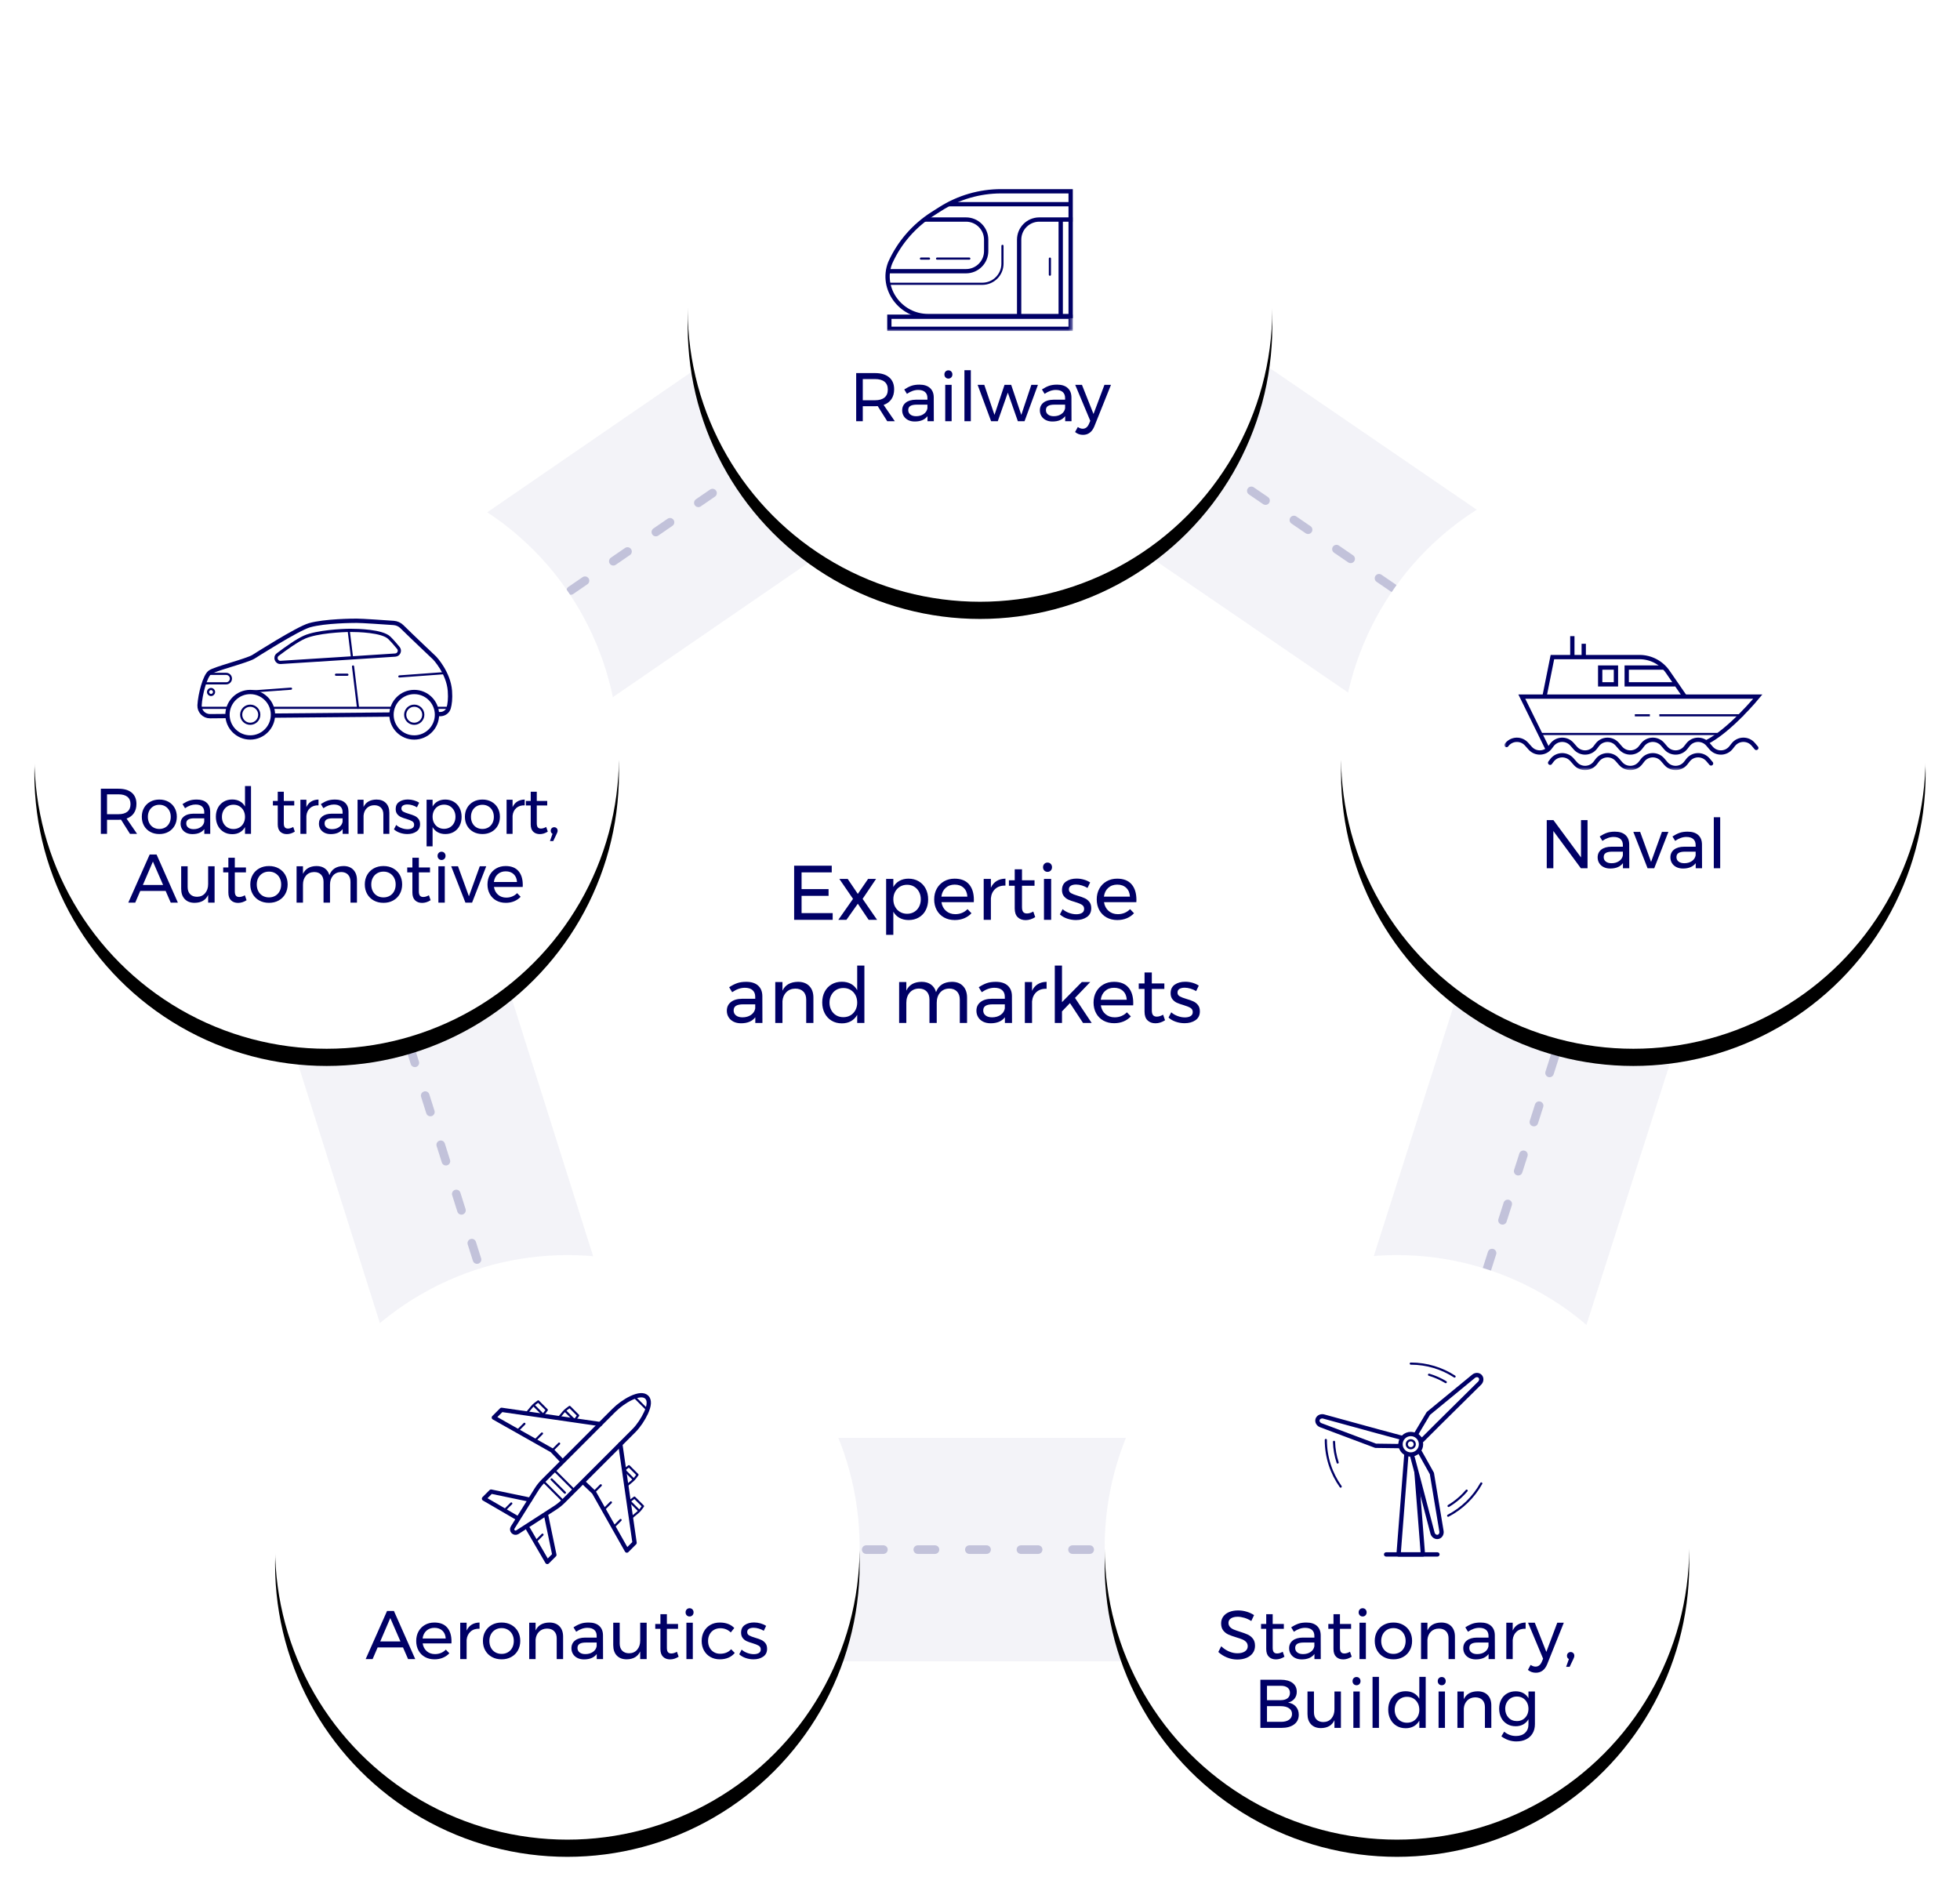 <?xml version="1.0" encoding="UTF-8" standalone="no"?>
<svg width="456px" height="440px" viewBox="0 0 456 440" version="1.1" xmlns="http://www.w3.org/2000/svg" xmlns:xlink="http://www.w3.org/1999/xlink">
    <!-- Generator: Sketch 50.2 (55047) - http://www.bohemiancoding.com/sketch -->
    <title>Schema_Secteurs_EN</title>
    <desc>Created with Sketch.</desc>
    <defs>
        <circle id="path-1" cx="220" cy="68" r="68"></circle>
        <filter x="-10.3%" y="-7.4%" width="120.6%" height="120.6%" filterUnits="objectBoundingBox" id="filter-2">
            <feOffset dx="0" dy="4" in="SourceAlpha" result="shadowOffsetOuter1"></feOffset>
            <feGaussianBlur stdDeviation="4" in="shadowOffsetOuter1" result="shadowBlurOuter1"></feGaussianBlur>
            <feColorMatrix values="0 0 0 0 0   0 0 0 0 0   0 0 0 0 0.4  0 0 0 0.1 0" type="matrix" in="shadowBlurOuter1"></feColorMatrix>
        </filter>
        <circle id="path-3" cx="68" cy="172" r="68"></circle>
        <filter x="-10.3%" y="-7.4%" width="120.6%" height="120.6%" filterUnits="objectBoundingBox" id="filter-4">
            <feOffset dx="0" dy="4" in="SourceAlpha" result="shadowOffsetOuter1"></feOffset>
            <feGaussianBlur stdDeviation="4" in="shadowOffsetOuter1" result="shadowBlurOuter1"></feGaussianBlur>
            <feColorMatrix values="0 0 0 0 0   0 0 0 0 0   0 0 0 0 0.4  0 0 0 0.1 0" type="matrix" in="shadowBlurOuter1"></feColorMatrix>
        </filter>
        <circle id="path-5" cx="372" cy="172" r="68"></circle>
        <filter x="-10.3%" y="-7.4%" width="120.6%" height="120.6%" filterUnits="objectBoundingBox" id="filter-6">
            <feOffset dx="0" dy="4" in="SourceAlpha" result="shadowOffsetOuter1"></feOffset>
            <feGaussianBlur stdDeviation="4" in="shadowOffsetOuter1" result="shadowBlurOuter1"></feGaussianBlur>
            <feColorMatrix values="0 0 0 0 0   0 0 0 0 0   0 0 0 0 0.4  0 0 0 0.1 0" type="matrix" in="shadowBlurOuter1"></feColorMatrix>
        </filter>
        <circle id="path-7" cx="317" cy="356" r="68"></circle>
        <filter x="-10.3%" y="-7.4%" width="120.6%" height="120.6%" filterUnits="objectBoundingBox" id="filter-8">
            <feOffset dx="0" dy="4" in="SourceAlpha" result="shadowOffsetOuter1"></feOffset>
            <feGaussianBlur stdDeviation="4" in="shadowOffsetOuter1" result="shadowBlurOuter1"></feGaussianBlur>
            <feColorMatrix values="0 0 0 0 0   0 0 0 0 0   0 0 0 0 0.4  0 0 0 0.1 0" type="matrix" in="shadowBlurOuter1"></feColorMatrix>
        </filter>
        <circle id="path-9" cx="124" cy="356" r="68"></circle>
        <filter x="-10.3%" y="-7.4%" width="120.6%" height="120.6%" filterUnits="objectBoundingBox" id="filter-10">
            <feOffset dx="0" dy="4" in="SourceAlpha" result="shadowOffsetOuter1"></feOffset>
            <feGaussianBlur stdDeviation="4" in="shadowOffsetOuter1" result="shadowBlurOuter1"></feGaussianBlur>
            <feColorMatrix values="0 0 0 0 0   0 0 0 0 0   0 0 0 0 0.4  0 0 0 0.1 0" type="matrix" in="shadowBlurOuter1"></feColorMatrix>
        </filter>
        <polygon id="path-11" points="0 33 43.591 33 43.591 0 0 0"></polygon>
        <polygon id="path-13" points="0 32.171 60.018 32.171 60.018 1 0 1"></polygon>
    </defs>
    <g id="Maquettes" stroke="none" stroke-width="1" fill="none" fill-rule="evenodd">
        <g id="VectorStuff" transform="translate(-2432, -2750)">
            <g id="Schema_Secteurs_EN" transform="translate(2440, 2754)">
                <g id="Fond">
                    <polygon id="Path-4" stroke-opacity="0.1" stroke="#000066" stroke-width="52" opacity="0.5" points="375.55 173.461 220.702 67.477 66.457 173.461 124.299 356.523 317.105 356.523"></polygon>
                    <path d="M375.55,173.461 L220.702,67.477 L66.457,173.461 L124.299,356.523 L317.105,356.523 L375.55,173.461 Z" id="Path-4" stroke="#000066" stroke-width="2" opacity="0.2" stroke-linecap="round" stroke-dasharray="4,8"></path>
                    <g id="Oval-4">
                        <use fill="black" fill-opacity="1" filter="url(#filter-2)" xlink:href="#path-1"></use>
                        <use fill="#FFFFFF" fill-rule="evenodd" xlink:href="#path-1"></use>
                    </g>
                    <g id="Oval-4">
                        <use fill="black" fill-opacity="1" filter="url(#filter-4)" xlink:href="#path-3"></use>
                        <use fill="#FFFFFF" fill-rule="evenodd" xlink:href="#path-3"></use>
                    </g>
                    <g id="Oval-4">
                        <use fill="black" fill-opacity="1" filter="url(#filter-6)" xlink:href="#path-5"></use>
                        <use fill="#FFFFFF" fill-rule="evenodd" xlink:href="#path-5"></use>
                    </g>
                    <g id="Oval-4">
                        <use fill="black" fill-opacity="1" filter="url(#filter-8)" xlink:href="#path-7"></use>
                        <use fill="#FFFFFF" fill-rule="evenodd" xlink:href="#path-7"></use>
                    </g>
                    <g id="Oval-4">
                        <use fill="black" fill-opacity="1" filter="url(#filter-10)" xlink:href="#path-9"></use>
                        <use fill="#FFFFFF" fill-rule="evenodd" xlink:href="#path-9"></use>
                    </g>
                </g>
                <g id="Auto" transform="translate(38, 140)">
                    <path d="M55.944,22.142 L56.458,22.137 C57.349,22.129 58.147,21.552 58.391,20.695 C58.631,19.85 58.811,18.575 58.673,16.732 C58.351,12.495 55.131,9.104 55.131,9.104 C55.131,9.104 49.537,3.821 47.517,1.81 C46.997,1.292 46.314,0.982 45.582,0.93 C43.292,0.77 38.23,0.424 36.973,0.424 C36.226,0.424 29.583,0.453 26.025,1.46 C23.199,2.262 13.176,8.673 12.962,8.806 C12.238,9.255 9.852,9.998 7.749,10.651 C5.146,11.46 3.52,11.98 2.9,12.385 C1.682,13.18 0.559,17.605 0.427,20.087 C0.36,21.477 1.477,22.638 2.868,22.624 L6.642,22.59" id="Stroke-1" stroke="#000066"></path>
                    <path d="M17.763,22.489 L44.896,22.242" id="Stroke-3" stroke="#000066"></path>
                    <g id="Group-8" transform="translate(31.394, 12.727)">
                        <path d="M0.775,0.246 L3.43,0.246" id="Fill-5" fill="#FFFFFF"></path>
                        <path d="M0.775,0.246 L3.43,0.246" id="Stroke-7" stroke="#000066" stroke-width="0.5" stroke-linecap="round"></path>
                    </g>
                    <path d="M19.295,10.114 C18.29,10.175 17.817,8.897 18.62,8.288 C20.541,6.827 23.124,4.987 24.869,4.221 C27.78,2.944 33.702,2.657 35.548,2.657 C37.246,2.657 42.91,2.781 44.573,4.391 C45.227,5.023 46.026,5.95 46.677,6.74 C47.207,7.382 46.794,8.352 45.963,8.405 C40.657,8.752 25.888,9.711 19.295,10.114" id="Fill-9" fill="#FFFFFF"></path>
                    <path d="M19.295,10.114 C18.29,10.175 17.817,8.897 18.62,8.288 C20.541,6.827 23.124,4.987 24.869,4.221 C27.78,2.944 33.702,2.657 35.548,2.657 C37.246,2.657 42.91,2.781 44.573,4.391 C45.227,5.023 46.026,5.95 46.677,6.74 C47.207,7.382 46.794,8.352 45.963,8.405 C40.657,8.752 25.888,9.711 19.295,10.114 Z" id="Stroke-11" stroke="#000066" stroke-width="0.75" stroke-linecap="round"></path>
                    <path d="M35.121,2.657 L35.908,9.059" id="Stroke-13" stroke="#000066" stroke-width="0.5"></path>
                    <g id="Group-18" transform="translate(35.636, 11.03)">
                        <path d="M0.5,0.026 L1.662,9.65" id="Fill-15" fill="#FFFFFF"></path>
                        <path d="M0.5,0.026 L1.662,9.65" id="Stroke-17" stroke="#000066" stroke-width="0.5" stroke-linecap="round"></path>
                    </g>
                    <path d="M46.913,13.376 L57.17,12.629" id="Stroke-19" stroke="#000066" stroke-width="0.5" stroke-linecap="round"></path>
                    <path d="M11.446,16.968 L21.703,16.221" id="Stroke-21" stroke="#000066" stroke-width="0.5" stroke-linecap="round"></path>
                    <path d="M55.663,20.68 L58.299,20.68" id="Stroke-23" stroke="#000066" stroke-width="0.5" stroke-linecap="round"></path>
                    <path d="M17.257,20.68 L45.331,20.68" id="Stroke-25" stroke="#000066" stroke-width="0.5" stroke-linecap="round"></path>
                    <path d="M0.424,20.68 L7.175,20.68" id="Stroke-27" stroke="#000066" stroke-width="0.5" stroke-linecap="round"></path>
                    <path d="M17.505,22.285 C17.505,19.365 15.136,16.996 12.216,16.996 C9.294,16.996 6.926,19.365 6.926,22.285 C6.926,25.207 9.294,27.576 12.216,27.576 C15.136,27.576 17.505,25.207 17.505,22.285 Z" id="Stroke-29" stroke="#000066"></path>
                    <path d="M14.32,22.285 C14.32,21.123 13.378,20.181 12.215,20.181 C11.052,20.181 10.11,21.123 10.11,22.285 C10.11,23.449 11.052,24.391 12.215,24.391 C13.378,24.391 14.32,23.449 14.32,22.285 Z" id="Stroke-31" stroke="#000066" stroke-width="0.5"></path>
                    <path d="M55.663,22.285 C55.663,19.365 53.294,16.996 50.373,16.996 C47.452,16.996 45.084,19.365 45.084,22.285 C45.084,25.207 47.452,27.576 50.373,27.576 C53.294,27.576 55.663,25.207 55.663,22.285 Z" id="Stroke-33" stroke="#000066"></path>
                    <path d="M52.479,22.285 C52.479,21.123 51.536,20.181 50.374,20.181 C49.21,20.181 48.269,21.123 48.269,22.285 C48.269,23.449 49.21,24.391 50.374,24.391 C51.536,24.391 52.479,23.449 52.479,22.285 Z" id="Stroke-35" stroke="#000066" stroke-width="0.5"></path>
                    <path d="M2.709,12.777 L6.625,12.777 C7.231,12.777 7.726,13.273 7.726,13.879 C7.726,14.484 7.231,14.98 6.625,14.98 L1.42,14.98" id="Stroke-37" stroke="#000066" stroke-width="0.5"></path>
                    <path d="M3.798,16.996 C3.798,16.611 3.486,16.298 3.1,16.298 C2.715,16.298 2.402,16.611 2.402,16.996 C2.402,17.382 2.715,17.694 3.1,17.694 C3.486,17.694 3.798,17.382 3.798,16.996 Z" id="Stroke-39" stroke="#000066" stroke-width="0.5"></path>
                </g>
                <path d="M198.424,94 L196.2,90.48 C195.944,90.501 195.736,90.512 195.576,90.512 L192.728,90.512 L192.728,94 L191.192,94 L191.192,82.8 L195.576,82.8 C196.995,82.8 198.091,83.128 198.864,83.784 C199.637,84.44 200.024,85.371 200.024,86.576 C200.024,87.483 199.813,88.245 199.392,88.864 C198.971,89.483 198.365,89.931 197.576,90.208 L200.184,94 L198.424,94 Z M195.576,89.12 C196.536,89.12 197.272,88.909 197.784,88.488 C198.296,88.067 198.552,87.445 198.552,86.624 C198.552,85.824 198.296,85.219 197.784,84.808 C197.272,84.397 196.536,84.192 195.576,84.192 L192.728,84.192 L192.728,89.12 L195.576,89.12 Z M207.784,94 L207.784,92.816 C207.155,93.648 206.168,94.064 204.824,94.064 C204.237,94.064 203.723,93.952 203.28,93.728 C202.837,93.504 202.496,93.195 202.256,92.8 C202.016,92.405 201.896,91.963 201.896,91.472 C201.896,90.715 202.176,90.115 202.736,89.672 C203.296,89.229 204.077,89.003 205.08,88.992 L207.768,88.992 L207.768,88.592 C207.768,87.995 207.584,87.533 207.216,87.208 C206.848,86.883 206.312,86.72 205.608,86.72 C204.755,86.72 203.885,87.024 203,87.632 L202.376,86.608 C202.984,86.213 203.547,85.928 204.064,85.752 C204.581,85.576 205.197,85.488 205.912,85.488 C206.968,85.488 207.784,85.747 208.36,86.264 C208.936,86.781 209.229,87.504 209.24,88.432 L209.256,94 L207.784,94 Z M206.896,92.328 C207.381,91.992 207.672,91.547 207.768,90.992 L207.768,90.144 L205.288,90.144 C204.616,90.144 204.117,90.245 203.792,90.448 C203.467,90.651 203.304,90.971 203.304,91.408 C203.304,91.845 203.469,92.192 203.8,92.448 C204.131,92.704 204.573,92.832 205.128,92.832 C205.821,92.832 206.411,92.664 206.896,92.328 Z M211.912,85.536 L213.4,85.536 L213.4,94 L211.912,94 L211.912,85.536 Z M213.312,82.432 C213.488,82.613 213.576,82.843 213.576,83.12 C213.576,83.397 213.488,83.627 213.312,83.808 C213.136,83.989 212.915,84.08 212.648,84.08 C212.381,84.08 212.16,83.989 211.984,83.808 C211.808,83.627 211.72,83.397 211.72,83.12 C211.72,82.843 211.808,82.613 211.984,82.432 C212.16,82.251 212.381,82.16 212.648,82.16 C212.915,82.16 213.136,82.251 213.312,82.432 Z M216.376,82.128 L217.864,82.128 L217.864,94 L216.376,94 L216.376,82.128 Z M219.448,85.536 L221,85.536 L223.368,92.528 L225.704,85.536 L227.256,85.536 L229.608,92.528 L231.944,85.536 L233.48,85.536 L230.36,94 L228.808,94 L226.472,87.344 L224.136,94 L222.584,94 L219.448,85.536 Z M239.816,94 L239.816,92.816 C239.187,93.648 238.2,94.064 236.856,94.064 C236.269,94.064 235.755,93.952 235.312,93.728 C234.869,93.504 234.528,93.195 234.288,92.8 C234.048,92.405 233.928,91.963 233.928,91.472 C233.928,90.715 234.208,90.115 234.768,89.672 C235.328,89.229 236.109,89.003 237.112,88.992 L239.8,88.992 L239.8,88.592 C239.8,87.995 239.616,87.533 239.248,87.208 C238.88,86.883 238.344,86.72 237.64,86.72 C236.787,86.72 235.917,87.024 235.032,87.632 L234.408,86.608 C235.016,86.213 235.579,85.928 236.096,85.752 C236.613,85.576 237.229,85.488 237.944,85.488 C239,85.488 239.816,85.747 240.392,86.264 C240.968,86.781 241.261,87.504 241.272,88.432 L241.288,94 L239.816,94 Z M238.928,92.328 C239.413,91.992 239.704,91.547 239.8,90.992 L239.8,90.144 L237.32,90.144 C236.648,90.144 236.149,90.245 235.824,90.448 C235.499,90.651 235.336,90.971 235.336,91.408 C235.336,91.845 235.501,92.192 235.832,92.448 C236.163,92.704 236.605,92.832 237.16,92.832 C237.853,92.832 238.443,92.664 238.928,92.328 Z M245.536,96.672 C245.093,97.003 244.573,97.168 243.976,97.168 C243.613,97.168 243.283,97.115 242.984,97.008 C242.685,96.901 242.397,96.736 242.12,96.512 L242.76,95.344 C243.133,95.611 243.512,95.744 243.896,95.744 C244.536,95.744 245.016,95.381 245.336,94.656 L245.656,93.904 L242.152,85.536 L243.72,85.536 L246.408,92.32 L248.952,85.536 L250.472,85.536 L246.6,95.2 C246.333,95.851 245.979,96.341 245.536,96.672 Z" id="Railway" fill="#000066"></path>
                <path d="M359.824,186.8 L361.344,186.8 L361.344,198 L359.792,198 L353.392,189.328 L353.392,198 L351.856,198 L351.856,186.8 L353.408,186.8 L359.824,195.488 L359.824,186.8 Z M369.584,198 L369.584,196.816 C368.955,197.648 367.968,198.064 366.624,198.064 C366.037,198.064 365.523,197.952 365.08,197.728 C364.637,197.504 364.296,197.195 364.056,196.8 C363.816,196.405 363.696,195.963 363.696,195.472 C363.696,194.715 363.976,194.115 364.536,193.672 C365.096,193.229 365.877,193.003 366.88,192.992 L369.568,192.992 L369.568,192.592 C369.568,191.995 369.384,191.533 369.016,191.208 C368.648,190.883 368.112,190.72 367.408,190.72 C366.555,190.72 365.685,191.024 364.8,191.632 L364.176,190.608 C364.784,190.213 365.347,189.928 365.864,189.752 C366.381,189.576 366.997,189.488 367.712,189.488 C368.768,189.488 369.584,189.747 370.16,190.264 C370.736,190.781 371.029,191.504 371.04,192.432 L371.056,198 L369.584,198 Z M368.696,196.328 C369.181,195.992 369.472,195.547 369.568,194.992 L369.568,194.144 L367.088,194.144 C366.416,194.144 365.917,194.245 365.592,194.448 C365.267,194.651 365.104,194.971 365.104,195.408 C365.104,195.845 365.269,196.192 365.6,196.448 C365.931,196.704 366.373,196.832 366.928,196.832 C367.621,196.832 368.211,196.664 368.696,196.328 Z M372,189.536 L373.584,189.536 L376.128,196.528 L378.656,189.536 L380.16,189.536 L376.864,198 L375.312,198 L372,189.536 Z M386.512,198 L386.512,196.816 C385.883,197.648 384.896,198.064 383.552,198.064 C382.965,198.064 382.451,197.952 382.008,197.728 C381.565,197.504 381.224,197.195 380.984,196.8 C380.744,196.405 380.624,195.963 380.624,195.472 C380.624,194.715 380.904,194.115 381.464,193.672 C382.024,193.229 382.805,193.003 383.808,192.992 L386.496,192.992 L386.496,192.592 C386.496,191.995 386.312,191.533 385.944,191.208 C385.576,190.883 385.04,190.72 384.336,190.72 C383.483,190.72 382.613,191.024 381.728,191.632 L381.104,190.608 C381.712,190.213 382.275,189.928 382.792,189.752 C383.309,189.576 383.925,189.488 384.64,189.488 C385.696,189.488 386.512,189.747 387.088,190.264 C387.664,190.781 387.957,191.504 387.968,192.432 L387.984,198 L386.512,198 Z M385.624,196.328 C386.109,195.992 386.4,195.547 386.496,194.992 L386.496,194.144 L384.016,194.144 C383.344,194.144 382.845,194.245 382.52,194.448 C382.195,194.651 382.032,194.971 382.032,195.408 C382.032,195.845 382.197,196.192 382.528,196.448 C382.859,196.704 383.301,196.832 383.856,196.832 C384.549,196.832 385.139,196.664 385.624,196.328 Z M390.72,186.128 L392.208,186.128 L392.208,198 L390.72,198 L390.72,186.128 Z" id="Naval" fill="#000066"></path>
                <path d="M281.496,372.392 C280.936,372.227 280.421,372.144 279.952,372.144 C279.301,372.144 278.781,372.269 278.392,372.52 C278.003,372.771 277.808,373.115 277.808,373.552 C277.808,373.947 277.925,374.269 278.16,374.52 C278.395,374.771 278.683,374.968 279.024,375.112 C279.365,375.256 279.84,375.424 280.448,375.616 C281.205,375.851 281.819,376.075 282.288,376.288 C282.757,376.501 283.157,376.819 283.488,377.24 C283.819,377.661 283.984,378.219 283.984,378.912 C283.984,379.552 283.811,380.112 283.464,380.592 C283.117,381.072 282.632,381.443 282.008,381.704 C281.384,381.965 280.667,382.096 279.856,382.096 C279.035,382.096 278.235,381.936 277.456,381.616 C276.677,381.296 276.005,380.869 275.44,380.336 L276.128,379.008 C276.661,379.531 277.261,379.933 277.928,380.216 C278.595,380.499 279.243,380.64 279.872,380.64 C280.619,380.64 281.208,380.493 281.64,380.2 C282.072,379.907 282.288,379.509 282.288,379.008 C282.288,378.613 282.171,378.288 281.936,378.032 C281.701,377.776 281.405,377.573 281.048,377.424 C280.691,377.275 280.208,377.109 279.6,376.928 C278.853,376.704 278.245,376.485 277.776,376.272 C277.307,376.059 276.909,375.744 276.584,375.328 C276.259,374.912 276.096,374.363 276.096,373.68 C276.096,373.083 276.261,372.555 276.592,372.096 C276.923,371.637 277.387,371.285 277.984,371.04 C278.581,370.795 279.275,370.672 280.064,370.672 C280.736,370.672 281.395,370.771 282.04,370.968 C282.685,371.165 283.259,371.429 283.76,371.76 L283.12,373.136 C282.597,372.805 282.056,372.557 281.496,372.392 Z M290.832,381.44 C290.181,381.856 289.52,382.064 288.848,382.064 C288.176,382.064 287.632,381.864 287.216,381.464 C286.8,381.064 286.592,380.459 286.592,379.648 L286.592,374.96 L285.392,374.96 L285.392,373.824 L286.592,373.824 L286.592,371.552 L288.096,371.552 L288.096,373.824 L290.688,373.824 L290.688,374.96 L288.096,374.96 L288.096,379.376 C288.096,379.845 288.181,380.181 288.352,380.384 C288.523,380.587 288.779,380.688 289.12,380.688 C289.525,380.688 289.963,380.555 290.432,380.288 L290.832,381.44 Z M297.808,382 L297.808,380.816 C297.179,381.648 296.192,382.064 294.848,382.064 C294.261,382.064 293.747,381.952 293.304,381.728 C292.861,381.504 292.52,381.195 292.28,380.8 C292.04,380.405 291.92,379.963 291.92,379.472 C291.92,378.715 292.2,378.115 292.76,377.672 C293.32,377.229 294.101,377.003 295.104,376.992 L297.792,376.992 L297.792,376.592 C297.792,375.995 297.608,375.533 297.24,375.208 C296.872,374.883 296.336,374.72 295.632,374.72 C294.779,374.72 293.909,375.024 293.024,375.632 L292.4,374.608 C293.008,374.213 293.571,373.928 294.088,373.752 C294.605,373.576 295.221,373.488 295.936,373.488 C296.992,373.488 297.808,373.747 298.384,374.264 C298.96,374.781 299.253,375.504 299.264,376.432 L299.28,382 L297.808,382 Z M296.92,380.328 C297.405,379.992 297.696,379.547 297.792,378.992 L297.792,378.144 L295.312,378.144 C294.64,378.144 294.141,378.245 293.816,378.448 C293.491,378.651 293.328,378.971 293.328,379.408 C293.328,379.845 293.493,380.192 293.824,380.448 C294.155,380.704 294.597,380.832 295.152,380.832 C295.845,380.832 296.435,380.664 296.92,380.328 Z M306.48,381.44 C305.829,381.856 305.168,382.064 304.496,382.064 C303.824,382.064 303.28,381.864 302.864,381.464 C302.448,381.064 302.24,380.459 302.24,379.648 L302.24,374.96 L301.04,374.96 L301.04,373.824 L302.24,373.824 L302.24,371.552 L303.744,371.552 L303.744,373.824 L306.336,373.824 L306.336,374.96 L303.744,374.96 L303.744,379.376 C303.744,379.845 303.829,380.181 304,380.384 C304.171,380.587 304.427,380.688 304.768,380.688 C305.173,380.688 305.611,380.555 306.08,380.288 L306.48,381.44 Z M308.288,373.536 L309.776,373.536 L309.776,382 L308.288,382 L308.288,373.536 Z M309.688,370.432 C309.864,370.613 309.952,370.843 309.952,371.12 C309.952,371.397 309.864,371.627 309.688,371.808 C309.512,371.989 309.291,372.08 309.024,372.08 C308.757,372.08 308.536,371.989 308.36,371.808 C308.184,371.627 308.096,371.397 308.096,371.12 C308.096,370.843 308.184,370.613 308.36,370.432 C308.536,370.251 308.757,370.16 309.024,370.16 C309.291,370.16 309.512,370.251 309.688,370.432 Z M318.44,374.032 C319.096,374.395 319.608,374.899 319.976,375.544 C320.344,376.189 320.528,376.928 320.528,377.76 C320.528,378.592 320.344,379.333 319.976,379.984 C319.608,380.635 319.096,381.141 318.44,381.504 C317.784,381.867 317.035,382.048 316.192,382.048 C315.339,382.048 314.584,381.867 313.928,381.504 C313.272,381.141 312.76,380.637 312.392,379.992 C312.024,379.347 311.84,378.603 311.84,377.76 C311.84,376.928 312.024,376.189 312.392,375.544 C312.76,374.899 313.272,374.395 313.928,374.032 C314.584,373.669 315.339,373.488 316.192,373.488 C317.035,373.488 317.784,373.669 318.44,374.032 Z M314.712,375.168 C314.28,375.424 313.944,375.779 313.704,376.232 C313.464,376.685 313.344,377.2 313.344,377.776 C313.344,378.363 313.464,378.885 313.704,379.344 C313.944,379.803 314.28,380.157 314.712,380.408 C315.144,380.659 315.637,380.784 316.192,380.784 C316.736,380.784 317.224,380.659 317.656,380.408 C318.088,380.157 318.424,379.803 318.664,379.344 C318.904,378.885 319.024,378.363 319.024,377.776 C319.024,377.2 318.904,376.685 318.664,376.232 C318.424,375.779 318.088,375.424 317.656,375.168 C317.224,374.912 316.736,374.784 316.192,374.784 C315.637,374.784 315.144,374.912 314.712,375.168 Z M329.648,374.36 C330.213,374.941 330.496,375.744 330.496,376.768 L330.496,382 L329.008,382 L329.008,377.168 C329.008,376.453 328.808,375.896 328.408,375.496 C328.008,375.096 327.456,374.896 326.752,374.896 C325.995,374.907 325.379,375.149 324.904,375.624 C324.429,376.099 324.16,376.715 324.096,377.472 L324.096,382 L322.608,382 L322.608,373.536 L324.096,373.536 L324.096,375.328 C324.661,374.123 325.733,373.509 327.312,373.488 C328.304,373.488 329.083,373.779 329.648,374.36 Z M338.32,382 L338.32,380.816 C337.691,381.648 336.704,382.064 335.36,382.064 C334.773,382.064 334.259,381.952 333.816,381.728 C333.373,381.504 333.032,381.195 332.792,380.8 C332.552,380.405 332.432,379.963 332.432,379.472 C332.432,378.715 332.712,378.115 333.272,377.672 C333.832,377.229 334.613,377.003 335.616,376.992 L338.304,376.992 L338.304,376.592 C338.304,375.995 338.12,375.533 337.752,375.208 C337.384,374.883 336.848,374.72 336.144,374.72 C335.291,374.72 334.421,375.024 333.536,375.632 L332.912,374.608 C333.52,374.213 334.083,373.928 334.6,373.752 C335.117,373.576 335.733,373.488 336.448,373.488 C337.504,373.488 338.32,373.747 338.896,374.264 C339.472,374.781 339.765,375.504 339.776,376.432 L339.792,382 L338.32,382 Z M337.432,380.328 C337.917,379.992 338.208,379.547 338.304,378.992 L338.304,378.144 L335.824,378.144 C335.152,378.144 334.653,378.245 334.328,378.448 C334.003,378.651 333.84,378.971 333.84,379.408 C333.84,379.845 334.005,380.192 334.336,380.448 C334.667,380.704 335.109,380.832 335.664,380.832 C336.357,380.832 336.947,380.664 337.432,380.328 Z M345.12,373.976 C345.632,373.661 346.24,373.499 346.944,373.488 L346.944,374.928 C346.08,374.896 345.381,375.12 344.848,375.6 C344.315,376.08 344.011,376.725 343.936,377.536 L343.936,382 L342.448,382 L342.448,373.536 L343.936,373.536 L343.936,375.36 C344.213,374.752 344.608,374.291 345.12,373.976 Z M350.888,384.672 C350.445,385.003 349.925,385.168 349.328,385.168 C348.965,385.168 348.635,385.115 348.336,385.008 C348.037,384.901 347.749,384.736 347.472,384.512 L348.112,383.344 C348.485,383.611 348.864,383.744 349.248,383.744 C349.888,383.744 350.368,383.381 350.688,382.656 L351.008,381.904 L347.504,373.536 L349.072,373.536 L351.76,380.32 L354.304,373.536 L355.824,373.536 L351.952,383.2 C351.685,383.851 351.331,384.341 350.888,384.672 Z M358.024,380.592 C358.189,380.752 358.272,380.965 358.272,381.232 C358.272,381.349 358.248,381.472 358.2,381.6 C358.152,381.728 358.101,381.851 358.048,381.968 L357.184,383.792 L356.368,383.792 L357.008,381.984 C356.859,381.909 356.747,381.805 356.672,381.672 C356.597,381.539 356.56,381.392 356.56,381.232 C356.56,380.976 356.643,380.765 356.808,380.6 C356.973,380.435 357.179,380.352 357.424,380.352 C357.659,380.352 357.859,380.432 358.024,380.592 Z M292.712,387.544 C293.368,388.04 293.696,388.725 293.696,389.6 C293.696,390.24 293.515,390.781 293.152,391.224 C292.789,391.667 292.293,391.963 291.664,392.112 C292.443,392.229 293.053,392.541 293.496,393.048 C293.939,393.555 294.16,394.187 294.16,394.944 C294.16,395.904 293.8,396.653 293.08,397.192 C292.36,397.731 291.365,398 290.096,398 L285.232,398 L285.232,386.8 L290.016,386.8 C291.157,386.8 292.056,387.048 292.712,387.544 Z M291.544,391.112 C291.923,390.819 292.112,390.4 292.112,389.856 C292.112,389.323 291.923,388.912 291.544,388.624 C291.165,388.336 290.629,388.197 289.936,388.208 L286.768,388.208 L286.768,391.552 L289.936,391.552 C290.629,391.552 291.165,391.405 291.544,391.112 Z M291.888,396.12 C292.357,395.795 292.592,395.339 292.592,394.752 C292.592,394.187 292.357,393.744 291.888,393.424 C291.419,393.104 290.768,392.944 289.936,392.944 L286.768,392.944 L286.768,396.592 L289.936,396.592 C290.768,396.603 291.419,396.445 291.888,396.12 Z M303.968,389.536 L303.968,398 L302.464,398 L302.464,396.208 C301.909,397.413 300.864,398.027 299.328,398.048 C298.347,398.048 297.579,397.757 297.024,397.176 C296.469,396.595 296.192,395.792 296.192,394.768 L296.192,389.536 L297.696,389.536 L297.696,394.368 C297.696,395.083 297.891,395.64 298.28,396.04 C298.669,396.44 299.205,396.64 299.888,396.64 C300.677,396.629 301.304,396.349 301.768,395.8 C302.232,395.251 302.464,394.549 302.464,393.696 L302.464,389.536 L303.968,389.536 Z M306.864,389.536 L308.352,389.536 L308.352,398 L306.864,398 L306.864,389.536 Z M308.264,386.432 C308.44,386.613 308.528,386.843 308.528,387.12 C308.528,387.397 308.44,387.627 308.264,387.808 C308.088,387.989 307.867,388.08 307.6,388.08 C307.333,388.08 307.112,387.989 306.936,387.808 C306.76,387.627 306.672,387.397 306.672,387.12 C306.672,386.843 306.76,386.613 306.936,386.432 C307.112,386.251 307.333,386.16 307.6,386.16 C307.867,386.16 308.088,386.251 308.264,386.432 Z M311.328,386.128 L312.816,386.128 L312.816,398 L311.328,398 L311.328,386.128 Z M323.696,386.128 L323.696,398 L322.208,398 L322.208,396.32 C321.888,396.885 321.459,397.32 320.92,397.624 C320.381,397.928 319.755,398.08 319.04,398.08 C318.24,398.08 317.533,397.896 316.92,397.528 C316.307,397.16 315.829,396.648 315.488,395.992 C315.147,395.336 314.976,394.587 314.976,393.744 C314.976,392.912 315.147,392.173 315.488,391.528 C315.829,390.883 316.307,390.379 316.92,390.016 C317.533,389.653 318.235,389.472 319.024,389.472 C319.749,389.472 320.384,389.621 320.928,389.92 C321.472,390.219 321.899,390.651 322.208,391.216 L322.208,386.128 L323.696,386.128 Z M320.824,396.416 C321.256,396.16 321.595,395.803 321.84,395.344 C322.085,394.885 322.208,394.368 322.208,393.792 C322.208,393.205 322.085,392.683 321.84,392.224 C321.595,391.765 321.256,391.408 320.824,391.152 C320.392,390.896 319.899,390.768 319.344,390.768 C318.789,390.768 318.296,390.899 317.864,391.16 C317.432,391.421 317.093,391.781 316.848,392.24 C316.603,392.699 316.48,393.216 316.48,393.792 C316.48,394.368 316.603,394.885 316.848,395.344 C317.093,395.803 317.432,396.16 317.864,396.416 C318.296,396.672 318.789,396.8 319.344,396.8 C319.899,396.8 320.392,396.672 320.824,396.416 Z M326.688,389.536 L328.176,389.536 L328.176,398 L326.688,398 L326.688,389.536 Z M328.088,386.432 C328.264,386.613 328.352,386.843 328.352,387.12 C328.352,387.397 328.264,387.627 328.088,387.808 C327.912,387.989 327.691,388.08 327.424,388.08 C327.157,388.08 326.936,387.989 326.76,387.808 C326.584,387.627 326.496,387.397 326.496,387.12 C326.496,386.843 326.584,386.613 326.76,386.432 C326.936,386.251 327.157,386.16 327.424,386.16 C327.691,386.16 327.912,386.251 328.088,386.432 Z M338.112,390.36 C338.677,390.941 338.96,391.744 338.96,392.768 L338.96,398 L337.472,398 L337.472,393.168 C337.472,392.453 337.272,391.896 336.872,391.496 C336.472,391.096 335.92,390.896 335.216,390.896 C334.459,390.907 333.843,391.149 333.368,391.624 C332.893,392.099 332.624,392.715 332.56,393.472 L332.56,398 L331.072,398 L331.072,389.536 L332.56,389.536 L332.56,391.328 C333.125,390.123 334.197,389.509 335.776,389.488 C336.768,389.488 337.547,389.779 338.112,390.36 Z M349.104,389.536 L349.104,397.136 C349.104,397.947 348.925,398.656 348.568,399.264 C348.211,399.872 347.707,400.339 347.056,400.664 C346.405,400.989 345.648,401.152 344.784,401.152 C343.536,401.152 342.373,400.757 341.296,399.968 L341.952,398.88 C342.368,399.221 342.8,399.475 343.248,399.64 C343.696,399.805 344.187,399.888 344.72,399.888 C345.595,399.888 346.293,399.643 346.816,399.152 C347.339,398.661 347.6,398.005 347.6,397.184 L347.6,396 C347.301,396.512 346.896,396.909 346.384,397.192 C345.872,397.475 345.285,397.616 344.624,397.616 C343.867,397.616 343.197,397.443 342.616,397.096 C342.035,396.749 341.584,396.267 341.264,395.648 C340.944,395.029 340.784,394.32 340.784,393.52 C340.784,392.731 340.944,392.032 341.264,391.424 C341.584,390.816 342.035,390.341 342.616,390 C343.197,389.659 343.867,389.488 344.624,389.488 C345.296,389.488 345.885,389.627 346.392,389.904 C346.899,390.181 347.301,390.576 347.6,391.088 L347.6,389.536 L349.104,389.536 Z M346.304,396.048 C346.709,395.803 347.027,395.464 347.256,395.032 C347.485,394.6 347.6,394.112 347.6,393.568 C347.6,393.013 347.485,392.52 347.256,392.088 C347.027,391.656 346.709,391.317 346.304,391.072 C345.899,390.827 345.435,390.704 344.912,390.704 C344.389,390.704 343.923,390.827 343.512,391.072 C343.101,391.317 342.779,391.656 342.544,392.088 C342.309,392.52 342.192,393.013 342.192,393.568 C342.203,394.4 342.459,395.083 342.96,395.616 C343.461,396.149 344.112,396.416 344.912,396.416 C345.435,396.416 345.899,396.293 346.304,396.048 Z" id="Stationary,-Building" fill="#000066"></path>
                <path d="M86.944,382 L85.76,379.28 L79.856,379.28 L78.688,382 L77.072,382 L82.048,370.8 L83.648,370.8 L88.608,382 L86.944,382 Z M80.464,377.888 L85.168,377.888 L82.8,372.448 L80.464,377.888 Z M96.032,374.648 C96.704,375.421 97.04,376.496 97.04,377.872 C97.04,378.085 97.035,378.245 97.024,378.352 L90.336,378.352 C90.453,379.109 90.771,379.712 91.288,380.16 C91.805,380.608 92.443,380.832 93.2,380.832 C93.701,380.832 94.168,380.741 94.6,380.56 C95.032,380.379 95.408,380.123 95.728,379.792 L96.544,380.64 C96.128,381.088 95.627,381.435 95.04,381.68 C94.453,381.925 93.803,382.048 93.088,382.048 C92.256,382.048 91.517,381.869 90.872,381.512 C90.227,381.155 89.725,380.651 89.368,380 C89.011,379.349 88.832,378.608 88.832,377.776 C88.832,376.944 89.011,376.205 89.368,375.56 C89.725,374.915 90.224,374.408 90.864,374.04 C91.504,373.672 92.235,373.488 93.056,373.488 C94.368,373.488 95.36,373.875 96.032,374.648 Z M95.696,377.2 C95.653,376.432 95.397,375.827 94.928,375.384 C94.459,374.941 93.84,374.72 93.072,374.72 C92.325,374.72 91.704,374.944 91.208,375.392 C90.712,375.84 90.416,376.443 90.32,377.2 L95.696,377.2 Z M101.744,373.976 C102.256,373.661 102.864,373.499 103.568,373.488 L103.568,374.928 C102.704,374.896 102.005,375.12 101.472,375.6 C100.939,376.08 100.635,376.725 100.56,377.536 L100.56,382 L99.072,382 L99.072,373.536 L100.56,373.536 L100.56,375.36 C100.837,374.752 101.232,374.291 101.744,373.976 Z M110.952,374.032 C111.608,374.395 112.12,374.899 112.488,375.544 C112.856,376.189 113.04,376.928 113.04,377.76 C113.04,378.592 112.856,379.333 112.488,379.984 C112.12,380.635 111.608,381.141 110.952,381.504 C110.296,381.867 109.547,382.048 108.704,382.048 C107.851,382.048 107.096,381.867 106.44,381.504 C105.784,381.141 105.272,380.637 104.904,379.992 C104.536,379.347 104.352,378.603 104.352,377.76 C104.352,376.928 104.536,376.189 104.904,375.544 C105.272,374.899 105.784,374.395 106.44,374.032 C107.096,373.669 107.851,373.488 108.704,373.488 C109.547,373.488 110.296,373.669 110.952,374.032 Z M107.224,375.168 C106.792,375.424 106.456,375.779 106.216,376.232 C105.976,376.685 105.856,377.2 105.856,377.776 C105.856,378.363 105.976,378.885 106.216,379.344 C106.456,379.803 106.792,380.157 107.224,380.408 C107.656,380.659 108.149,380.784 108.704,380.784 C109.248,380.784 109.736,380.659 110.168,380.408 C110.6,380.157 110.936,379.803 111.176,379.344 C111.416,378.885 111.536,378.363 111.536,377.776 C111.536,377.2 111.416,376.685 111.176,376.232 C110.936,375.779 110.6,375.424 110.168,375.168 C109.736,374.912 109.248,374.784 108.704,374.784 C108.149,374.784 107.656,374.912 107.224,375.168 Z M122.16,374.36 C122.725,374.941 123.008,375.744 123.008,376.768 L123.008,382 L121.52,382 L121.52,377.168 C121.52,376.453 121.32,375.896 120.92,375.496 C120.52,375.096 119.968,374.896 119.264,374.896 C118.507,374.907 117.891,375.149 117.416,375.624 C116.941,376.099 116.672,376.715 116.608,377.472 L116.608,382 L115.12,382 L115.12,373.536 L116.608,373.536 L116.608,375.328 C117.173,374.123 118.245,373.509 119.824,373.488 C120.816,373.488 121.595,373.779 122.16,374.36 Z M130.832,382 L130.832,380.816 C130.203,381.648 129.216,382.064 127.872,382.064 C127.285,382.064 126.771,381.952 126.328,381.728 C125.885,381.504 125.544,381.195 125.304,380.8 C125.064,380.405 124.944,379.963 124.944,379.472 C124.944,378.715 125.224,378.115 125.784,377.672 C126.344,377.229 127.125,377.003 128.128,376.992 L130.816,376.992 L130.816,376.592 C130.816,375.995 130.632,375.533 130.264,375.208 C129.896,374.883 129.36,374.72 128.656,374.72 C127.803,374.72 126.933,375.024 126.048,375.632 L125.424,374.608 C126.032,374.213 126.595,373.928 127.112,373.752 C127.629,373.576 128.245,373.488 128.96,373.488 C130.016,373.488 130.832,373.747 131.408,374.264 C131.984,374.781 132.277,375.504 132.288,376.432 L132.304,382 L130.832,382 Z M129.944,380.328 C130.429,379.992 130.72,379.547 130.816,378.992 L130.816,378.144 L128.336,378.144 C127.664,378.144 127.165,378.245 126.84,378.448 C126.515,378.651 126.352,378.971 126.352,379.408 C126.352,379.845 126.517,380.192 126.848,380.448 C127.179,380.704 127.621,380.832 128.176,380.832 C128.869,380.832 129.459,380.664 129.944,380.328 Z M142.448,373.536 L142.448,382 L140.944,382 L140.944,380.208 C140.389,381.413 139.344,382.027 137.808,382.048 C136.827,382.048 136.059,381.757 135.504,381.176 C134.949,380.595 134.672,379.792 134.672,378.768 L134.672,373.536 L136.176,373.536 L136.176,378.368 C136.176,379.083 136.371,379.64 136.76,380.04 C137.149,380.44 137.685,380.64 138.368,380.64 C139.157,380.629 139.784,380.349 140.248,379.8 C140.712,379.251 140.944,378.549 140.944,377.696 L140.944,373.536 L142.448,373.536 Z M149.888,381.44 C149.237,381.856 148.576,382.064 147.904,382.064 C147.232,382.064 146.688,381.864 146.272,381.464 C145.856,381.064 145.648,380.459 145.648,379.648 L145.648,374.96 L144.448,374.96 L144.448,373.824 L145.648,373.824 L145.648,371.552 L147.152,371.552 L147.152,373.824 L149.744,373.824 L149.744,374.96 L147.152,374.96 L147.152,379.376 C147.152,379.845 147.237,380.181 147.408,380.384 C147.579,380.587 147.835,380.688 148.176,380.688 C148.581,380.688 149.019,380.555 149.488,380.288 L149.888,381.44 Z M151.696,373.536 L153.184,373.536 L153.184,382 L151.696,382 L151.696,373.536 Z M153.096,370.432 C153.272,370.613 153.36,370.843 153.36,371.12 C153.36,371.397 153.272,371.627 153.096,371.808 C152.92,371.989 152.699,372.08 152.432,372.08 C152.165,372.08 151.944,371.989 151.768,371.808 C151.592,371.627 151.504,371.397 151.504,371.12 C151.504,370.843 151.592,370.613 151.768,370.432 C151.944,370.251 152.165,370.16 152.432,370.16 C152.699,370.16 152.92,370.251 153.096,370.432 Z M159.6,374.816 C159.045,374.816 158.552,374.939 158.12,375.184 C157.688,375.429 157.349,375.776 157.104,376.224 C156.859,376.672 156.736,377.189 156.736,377.776 C156.736,378.363 156.856,378.88 157.096,379.328 C157.336,379.776 157.667,380.125 158.088,380.376 C158.509,380.627 158.992,380.752 159.536,380.752 C160.08,380.752 160.571,380.661 161.008,380.48 C161.445,380.299 161.808,380.037 162.096,379.696 L162.944,380.56 C162.56,381.04 162.072,381.408 161.48,381.664 C160.888,381.92 160.219,382.048 159.472,382.048 C158.651,382.048 157.92,381.867 157.28,381.504 C156.64,381.141 156.141,380.637 155.784,379.992 C155.427,379.347 155.248,378.608 155.248,377.776 C155.248,376.944 155.427,376.203 155.784,375.552 C156.141,374.901 156.64,374.395 157.28,374.032 C157.92,373.669 158.651,373.488 159.472,373.488 C160.187,373.488 160.829,373.597 161.4,373.816 C161.971,374.035 162.448,374.352 162.832,374.768 L162.016,375.792 C161.344,375.141 160.539,374.816 159.6,374.816 Z M168.536,374.896 C168.115,374.768 167.712,374.704 167.328,374.704 C166.88,374.704 166.52,374.787 166.248,374.952 C165.976,375.117 165.84,375.371 165.84,375.712 C165.84,376.053 165.992,376.312 166.296,376.488 C166.6,376.664 167.061,376.843 167.68,377.024 C168.267,377.195 168.747,377.365 169.12,377.536 C169.493,377.707 169.811,377.957 170.072,378.288 C170.333,378.619 170.464,379.056 170.464,379.6 C170.464,380.4 170.163,381.008 169.56,381.424 C168.957,381.84 168.208,382.048 167.312,382.048 C166.683,382.048 166.072,381.947 165.48,381.744 C164.888,381.541 164.389,381.253 163.984,380.88 L164.544,379.792 C164.896,380.112 165.331,380.368 165.848,380.56 C166.365,380.752 166.869,380.848 167.36,380.848 C167.851,380.848 168.245,380.757 168.544,380.576 C168.843,380.395 168.992,380.117 168.992,379.744 C168.992,379.36 168.835,379.072 168.52,378.88 C168.205,378.688 167.728,378.496 167.088,378.304 C166.523,378.144 166.061,377.981 165.704,377.816 C165.347,377.651 165.043,377.408 164.792,377.088 C164.541,376.768 164.416,376.352 164.416,375.84 C164.416,375.051 164.704,374.459 165.28,374.064 C165.856,373.669 166.576,373.472 167.44,373.472 C167.952,373.472 168.456,373.544 168.952,373.688 C169.448,373.832 169.877,374.027 170.24,374.272 L169.696,375.408 C169.344,375.195 168.957,375.024 168.536,374.896 Z" id="Aeronautics" fill="#000066"></path>
                <path d="M22.242,190 L20.157,186.7 C19.917,186.72 19.723,186.73 19.573,186.73 L16.902,186.73 L16.902,190 L15.463,190 L15.463,179.5 L19.573,179.5 C20.903,179.5 21.93,179.807 22.655,180.423 C23.38,181.038 23.742,181.91 23.742,183.04 C23.742,183.89 23.545,184.605 23.15,185.185 C22.755,185.765 22.188,186.185 21.448,186.445 L23.892,190 L22.242,190 Z M19.573,185.425 C20.473,185.425 21.162,185.228 21.642,184.833 C22.123,184.437 22.363,183.855 22.363,183.085 C22.363,182.335 22.123,181.768 21.642,181.382 C21.162,180.997 20.473,180.805 19.573,180.805 L16.902,180.805 L16.902,185.425 L19.573,185.425 Z M31.18,182.53 C31.795,182.87 32.275,183.342 32.62,183.947 C32.965,184.553 33.138,185.245 33.138,186.025 C33.138,186.805 32.965,187.5 32.62,188.11 C32.275,188.72 31.795,189.195 31.18,189.535 C30.565,189.875 29.863,190.045 29.073,190.045 C28.272,190.045 27.565,189.875 26.95,189.535 C26.335,189.195 25.855,188.723 25.51,188.118 C25.165,187.512 24.992,186.815 24.992,186.025 C24.992,185.245 25.165,184.553 25.51,183.947 C25.855,183.342 26.335,182.87 26.95,182.53 C27.565,182.19 28.272,182.02 29.073,182.02 C29.863,182.02 30.565,182.19 31.18,182.53 Z M27.685,183.595 C27.28,183.835 26.965,184.167 26.74,184.593 C26.515,185.018 26.402,185.5 26.402,186.04 C26.402,186.59 26.515,187.08 26.74,187.51 C26.965,187.94 27.28,188.272 27.685,188.507 C28.09,188.743 28.552,188.86 29.073,188.86 C29.583,188.86 30.04,188.743 30.445,188.507 C30.85,188.272 31.165,187.94 31.39,187.51 C31.615,187.08 31.727,186.59 31.727,186.04 C31.727,185.5 31.615,185.018 31.39,184.593 C31.165,184.167 30.85,183.835 30.445,183.595 C30.04,183.355 29.583,183.235 29.073,183.235 C28.552,183.235 28.09,183.355 27.685,183.595 Z M39.532,190 L39.532,188.89 C38.942,189.67 38.018,190.06 36.758,190.06 C36.207,190.06 35.725,189.955 35.31,189.745 C34.895,189.535 34.575,189.245 34.35,188.875 C34.125,188.505 34.013,188.09 34.013,187.63 C34.013,186.92 34.275,186.358 34.8,185.942 C35.325,185.527 36.057,185.315 36.998,185.305 L39.517,185.305 L39.517,184.93 C39.517,184.37 39.345,183.938 39,183.632 C38.655,183.327 38.153,183.175 37.492,183.175 C36.692,183.175 35.878,183.46 35.047,184.03 L34.462,183.07 C35.033,182.7 35.56,182.433 36.045,182.268 C36.53,182.102 37.107,182.02 37.778,182.02 C38.768,182.02 39.532,182.262 40.072,182.748 C40.613,183.233 40.888,183.91 40.898,184.78 L40.913,190 L39.532,190 Z M38.7,188.433 C39.155,188.117 39.427,187.7 39.517,187.18 L39.517,186.385 L37.193,186.385 C36.562,186.385 36.095,186.48 35.79,186.67 C35.485,186.86 35.333,187.16 35.333,187.57 C35.333,187.98 35.487,188.305 35.797,188.545 C36.108,188.785 36.522,188.905 37.042,188.905 C37.693,188.905 38.245,188.748 38.7,188.433 Z M50.398,178.87 L50.398,190 L49.002,190 L49.002,188.425 C48.702,188.955 48.3,189.362 47.795,189.648 C47.29,189.933 46.703,190.075 46.032,190.075 C45.282,190.075 44.62,189.903 44.045,189.558 C43.47,189.212 43.023,188.733 42.703,188.118 C42.382,187.502 42.222,186.8 42.222,186.01 C42.222,185.23 42.382,184.538 42.703,183.933 C43.023,183.327 43.47,182.855 44.045,182.515 C44.62,182.175 45.277,182.005 46.017,182.005 C46.698,182.005 47.292,182.145 47.803,182.425 C48.313,182.705 48.712,183.11 49.002,183.64 L49.002,178.87 L50.398,178.87 Z M47.705,188.515 C48.11,188.275 48.427,187.94 48.657,187.51 C48.888,187.08 49.002,186.595 49.002,186.055 C49.002,185.505 48.888,185.015 48.657,184.585 C48.427,184.155 48.11,183.82 47.705,183.58 C47.3,183.34 46.838,183.22 46.318,183.22 C45.797,183.22 45.335,183.342 44.93,183.588 C44.525,183.833 44.208,184.17 43.977,184.6 C43.747,185.03 43.633,185.515 43.633,186.055 C43.633,186.595 43.747,187.08 43.977,187.51 C44.208,187.94 44.525,188.275 44.93,188.515 C45.335,188.755 45.797,188.875 46.318,188.875 C46.838,188.875 47.3,188.755 47.705,188.515 Z M60.593,189.475 C59.982,189.865 59.363,190.06 58.733,190.06 C58.102,190.06 57.593,189.873 57.203,189.498 C56.812,189.122 56.617,188.555 56.617,187.795 L56.617,183.4 L55.492,183.4 L55.492,182.335 L56.617,182.335 L56.617,180.205 L58.028,180.205 L58.028,182.335 L60.458,182.335 L60.458,183.4 L58.028,183.4 L58.028,187.54 C58.028,187.98 58.107,188.295 58.267,188.485 C58.428,188.675 58.667,188.77 58.987,188.77 C59.368,188.77 59.777,188.645 60.218,188.395 L60.593,189.475 Z M64.392,182.477 C64.873,182.182 65.442,182.03 66.103,182.02 L66.103,183.37 C65.292,183.34 64.638,183.55 64.138,184 C63.637,184.45 63.353,185.055 63.282,185.815 L63.282,190 L61.888,190 L61.888,182.065 L63.282,182.065 L63.282,183.775 C63.543,183.205 63.912,182.773 64.392,182.477 Z M71.718,190 L71.718,188.89 C71.127,189.67 70.203,190.06 68.942,190.06 C68.392,190.06 67.91,189.955 67.495,189.745 C67.08,189.535 66.76,189.245 66.535,188.875 C66.31,188.505 66.198,188.09 66.198,187.63 C66.198,186.92 66.46,186.358 66.985,185.942 C67.51,185.527 68.242,185.315 69.183,185.305 L71.703,185.305 L71.703,184.93 C71.703,184.37 71.53,183.938 71.185,183.632 C70.84,183.327 70.338,183.175 69.677,183.175 C68.877,183.175 68.063,183.46 67.233,184.03 L66.647,183.07 C67.218,182.7 67.745,182.433 68.23,182.268 C68.715,182.102 69.292,182.02 69.963,182.02 C70.953,182.02 71.717,182.262 72.257,182.748 C72.798,183.233 73.073,183.91 73.082,184.78 L73.097,190 L71.718,190 Z M70.885,188.433 C71.34,188.117 71.612,187.7 71.703,187.18 L71.703,186.385 L69.377,186.385 C68.747,186.385 68.28,186.48 67.975,186.67 C67.67,186.86 67.517,187.16 67.517,187.57 C67.517,187.98 67.672,188.305 67.983,188.545 C68.293,188.785 68.707,188.905 69.228,188.905 C69.878,188.905 70.43,188.748 70.885,188.433 Z M81.787,182.838 C82.318,183.383 82.582,184.135 82.582,185.095 L82.582,190 L81.188,190 L81.188,185.47 C81.188,184.8 81,184.278 80.625,183.903 C80.25,183.527 79.733,183.34 79.073,183.34 C78.362,183.35 77.785,183.577 77.34,184.023 C76.895,184.468 76.643,185.045 76.582,185.755 L76.582,190 L75.188,190 L75.188,182.065 L76.582,182.065 L76.582,183.745 C77.113,182.615 78.117,182.04 79.597,182.02 C80.528,182.02 81.257,182.292 81.787,182.838 Z M87.92,183.34 C87.525,183.22 87.148,183.16 86.787,183.16 C86.367,183.16 86.03,183.237 85.775,183.393 C85.52,183.548 85.392,183.785 85.392,184.105 C85.392,184.425 85.535,184.667 85.82,184.833 C86.105,184.998 86.537,185.165 87.118,185.335 C87.668,185.495 88.117,185.655 88.468,185.815 C88.818,185.975 89.115,186.21 89.36,186.52 C89.605,186.83 89.728,187.24 89.728,187.75 C89.728,188.5 89.445,189.07 88.88,189.46 C88.315,189.85 87.613,190.045 86.772,190.045 C86.182,190.045 85.61,189.95 85.055,189.76 C84.5,189.57 84.033,189.3 83.653,188.95 L84.177,187.93 C84.508,188.23 84.915,188.47 85.4,188.65 C85.885,188.83 86.357,188.92 86.817,188.92 C87.278,188.92 87.647,188.835 87.927,188.665 C88.208,188.495 88.347,188.235 88.347,187.885 C88.347,187.525 88.2,187.255 87.905,187.075 C87.61,186.895 87.163,186.715 86.562,186.535 C86.032,186.385 85.6,186.233 85.265,186.077 C84.93,185.922 84.645,185.695 84.41,185.395 C84.175,185.095 84.058,184.705 84.058,184.225 C84.058,183.485 84.327,182.93 84.868,182.56 C85.408,182.19 86.082,182.005 86.892,182.005 C87.373,182.005 87.845,182.072 88.31,182.208 C88.775,182.343 89.177,182.525 89.517,182.755 L89.007,183.82 C88.677,183.62 88.315,183.46 87.92,183.34 Z M97.562,182.53 C98.143,182.87 98.592,183.345 98.912,183.955 C99.233,184.565 99.392,185.265 99.392,186.055 C99.392,186.835 99.235,187.527 98.92,188.132 C98.605,188.738 98.16,189.207 97.585,189.542 C97.01,189.878 96.353,190.045 95.612,190.045 C94.942,190.045 94.353,189.905 93.843,189.625 C93.332,189.345 92.933,188.945 92.642,188.425 L92.642,192.91 L91.248,192.91 L91.248,182.065 L92.642,182.065 L92.642,183.64 C92.933,183.12 93.33,182.72 93.835,182.44 C94.34,182.16 94.922,182.02 95.582,182.02 C96.323,182.02 96.982,182.19 97.562,182.53 Z M96.685,188.47 C97.09,188.23 97.405,187.895 97.63,187.465 C97.855,187.035 97.968,186.55 97.968,186.01 C97.968,185.48 97.853,185 97.623,184.57 C97.392,184.14 97.078,183.805 96.677,183.565 C96.277,183.325 95.823,183.205 95.312,183.205 C94.802,183.205 94.345,183.325 93.94,183.565 C93.535,183.805 93.218,184.14 92.987,184.57 C92.757,185 92.642,185.48 92.642,186.01 C92.642,186.56 92.757,187.047 92.987,187.472 C93.218,187.898 93.535,188.23 93.94,188.47 C94.345,188.71 94.802,188.83 95.312,188.83 C95.823,188.83 96.28,188.71 96.685,188.47 Z M106.35,182.53 C106.965,182.87 107.445,183.342 107.79,183.947 C108.135,184.553 108.308,185.245 108.308,186.025 C108.308,186.805 108.135,187.5 107.79,188.11 C107.445,188.72 106.965,189.195 106.35,189.535 C105.735,189.875 105.033,190.045 104.243,190.045 C103.442,190.045 102.735,189.875 102.12,189.535 C101.505,189.195 101.025,188.723 100.68,188.118 C100.335,187.512 100.162,186.815 100.162,186.025 C100.162,185.245 100.335,184.553 100.68,183.947 C101.025,183.342 101.505,182.87 102.12,182.53 C102.735,182.19 103.442,182.02 104.243,182.02 C105.033,182.02 105.735,182.19 106.35,182.53 Z M102.855,183.595 C102.45,183.835 102.135,184.167 101.91,184.593 C101.685,185.018 101.573,185.5 101.573,186.04 C101.573,186.59 101.685,187.08 101.91,187.51 C102.135,187.94 102.45,188.272 102.855,188.507 C103.26,188.743 103.722,188.86 104.243,188.86 C104.753,188.86 105.21,188.743 105.615,188.507 C106.02,188.272 106.335,187.94 106.56,187.51 C106.785,187.08 106.897,186.59 106.897,186.04 C106.897,185.5 106.785,185.018 106.56,184.593 C106.335,184.167 106.02,183.835 105.615,183.595 C105.21,183.355 104.753,183.235 104.243,183.235 C103.722,183.235 103.26,183.355 102.855,183.595 Z M112.362,182.477 C112.843,182.182 113.412,182.03 114.073,182.02 L114.073,183.37 C113.262,183.34 112.608,183.55 112.108,184 C111.607,184.45 111.323,185.055 111.252,185.815 L111.252,190 L109.858,190 L109.858,182.065 L111.252,182.065 L111.252,183.775 C111.513,183.205 111.882,182.773 112.362,182.477 Z M119.448,189.475 C118.837,189.865 118.218,190.06 117.588,190.06 C116.957,190.06 116.448,189.873 116.058,189.498 C115.667,189.122 115.472,188.555 115.472,187.795 L115.472,183.4 L114.347,183.4 L114.347,182.335 L115.472,182.335 L115.472,180.205 L116.882,180.205 L116.882,182.335 L119.312,182.335 L119.312,183.4 L116.882,183.4 L116.882,187.54 C116.882,187.98 116.962,188.295 117.123,188.485 C117.283,188.675 117.522,188.77 117.843,188.77 C118.223,188.77 118.632,188.645 119.073,188.395 L119.448,189.475 Z M121.5,188.68 C121.655,188.83 121.733,189.03 121.733,189.28 C121.733,189.39 121.71,189.505 121.665,189.625 C121.62,189.745 121.573,189.86 121.522,189.97 L120.713,191.68 L119.948,191.68 L120.547,189.985 C120.407,189.915 120.302,189.818 120.233,189.692 C120.162,189.567 120.127,189.43 120.127,189.28 C120.127,189.04 120.205,188.843 120.36,188.688 C120.515,188.532 120.707,188.455 120.938,188.455 C121.158,188.455 121.345,188.53 121.5,188.68 Z M31.72,206 L30.536,203.28 L24.632,203.28 L23.464,206 L21.848,206 L26.824,194.8 L28.424,194.8 L33.384,206 L31.72,206 Z M25.24,201.888 L29.944,201.888 L27.576,196.448 L25.24,201.888 Z M41.928,197.536 L41.928,206 L40.424,206 L40.424,204.208 C39.869,205.413 38.824,206.027 37.288,206.048 C36.307,206.048 35.539,205.757 34.984,205.176 C34.429,204.595 34.152,203.792 34.152,202.768 L34.152,197.536 L35.656,197.536 L35.656,202.368 C35.656,203.083 35.851,203.64 36.24,204.04 C36.629,204.44 37.165,204.64 37.848,204.64 C38.637,204.629 39.264,204.349 39.728,203.8 C40.192,203.251 40.424,202.549 40.424,201.696 L40.424,197.536 L41.928,197.536 Z M49.368,205.44 C48.717,205.856 48.056,206.064 47.384,206.064 C46.712,206.064 46.168,205.864 45.752,205.464 C45.336,205.064 45.128,204.459 45.128,203.648 L45.128,198.96 L43.928,198.96 L43.928,197.824 L45.128,197.824 L45.128,195.552 L46.632,195.552 L46.632,197.824 L49.224,197.824 L49.224,198.96 L46.632,198.96 L46.632,203.376 C46.632,203.845 46.717,204.181 46.888,204.384 C47.059,204.587 47.315,204.688 47.656,204.688 C48.061,204.688 48.499,204.555 48.968,204.288 L49.368,205.44 Z M56.832,198.032 C57.488,198.395 58,198.899 58.368,199.544 C58.736,200.189 58.92,200.928 58.92,201.76 C58.92,202.592 58.736,203.333 58.368,203.984 C58,204.635 57.488,205.141 56.832,205.504 C56.176,205.867 55.427,206.048 54.584,206.048 C53.731,206.048 52.976,205.867 52.32,205.504 C51.664,205.141 51.152,204.637 50.784,203.992 C50.416,203.347 50.232,202.603 50.232,201.76 C50.232,200.928 50.416,200.189 50.784,199.544 C51.152,198.899 51.664,198.395 52.32,198.032 C52.976,197.669 53.731,197.488 54.584,197.488 C55.427,197.488 56.176,197.669 56.832,198.032 Z M53.104,199.168 C52.672,199.424 52.336,199.779 52.096,200.232 C51.856,200.685 51.736,201.2 51.736,201.776 C51.736,202.363 51.856,202.885 52.096,203.344 C52.336,203.803 52.672,204.157 53.104,204.408 C53.536,204.659 54.029,204.784 54.584,204.784 C55.128,204.784 55.616,204.659 56.048,204.408 C56.48,204.157 56.816,203.803 57.056,203.344 C57.296,202.885 57.416,202.363 57.416,201.776 C57.416,201.2 57.296,200.685 57.056,200.232 C56.816,199.779 56.48,199.424 56.048,199.168 C55.616,198.912 55.128,198.784 54.584,198.784 C54.029,198.784 53.536,198.912 53.104,199.168 Z M74.216,198.368 C74.771,198.955 75.048,199.755 75.048,200.768 L75.048,206 L73.544,206 L73.544,201.168 C73.544,200.453 73.349,199.893 72.96,199.488 C72.571,199.083 72.035,198.88 71.352,198.88 C70.552,198.901 69.923,199.184 69.464,199.728 C69.005,200.272 68.776,200.971 68.776,201.824 L68.776,206 L67.272,206 L67.272,201.168 C67.272,200.453 67.08,199.893 66.696,199.488 C66.312,199.083 65.773,198.88 65.08,198.88 C64.28,198.901 63.648,199.184 63.184,199.728 C62.72,200.272 62.488,200.971 62.488,201.824 L62.488,206 L61,206 L61,197.536 L62.488,197.536 L62.488,199.312 C63.043,198.117 64.093,197.509 65.64,197.488 C66.419,197.488 67.067,197.675 67.584,198.048 C68.101,198.421 68.451,198.944 68.632,199.616 C69.155,198.219 70.253,197.509 71.928,197.488 C72.899,197.488 73.661,197.781 74.216,198.368 Z M83.472,198.032 C84.128,198.395 84.64,198.899 85.008,199.544 C85.376,200.189 85.56,200.928 85.56,201.76 C85.56,202.592 85.376,203.333 85.008,203.984 C84.64,204.635 84.128,205.141 83.472,205.504 C82.816,205.867 82.067,206.048 81.224,206.048 C80.371,206.048 79.616,205.867 78.96,205.504 C78.304,205.141 77.792,204.637 77.424,203.992 C77.056,203.347 76.872,202.603 76.872,201.76 C76.872,200.928 77.056,200.189 77.424,199.544 C77.792,198.899 78.304,198.395 78.96,198.032 C79.616,197.669 80.371,197.488 81.224,197.488 C82.067,197.488 82.816,197.669 83.472,198.032 Z M79.744,199.168 C79.312,199.424 78.976,199.779 78.736,200.232 C78.496,200.685 78.376,201.2 78.376,201.776 C78.376,202.363 78.496,202.885 78.736,203.344 C78.976,203.803 79.312,204.157 79.744,204.408 C80.176,204.659 80.669,204.784 81.224,204.784 C81.768,204.784 82.256,204.659 82.688,204.408 C83.12,204.157 83.456,203.803 83.696,203.344 C83.936,202.885 84.056,202.363 84.056,201.776 C84.056,201.2 83.936,200.685 83.696,200.232 C83.456,199.779 83.12,199.424 82.688,199.168 C82.256,198.912 81.768,198.784 81.224,198.784 C80.669,198.784 80.176,198.912 79.744,199.168 Z M92.184,205.44 C91.533,205.856 90.872,206.064 90.2,206.064 C89.528,206.064 88.984,205.864 88.568,205.464 C88.152,205.064 87.944,204.459 87.944,203.648 L87.944,198.96 L86.744,198.96 L86.744,197.824 L87.944,197.824 L87.944,195.552 L89.448,195.552 L89.448,197.824 L92.04,197.824 L92.04,198.96 L89.448,198.96 L89.448,203.376 C89.448,203.845 89.533,204.181 89.704,204.384 C89.875,204.587 90.131,204.688 90.472,204.688 C90.877,204.688 91.315,204.555 91.784,204.288 L92.184,205.44 Z M93.992,197.536 L95.48,197.536 L95.48,206 L93.992,206 L93.992,197.536 Z M95.392,194.432 C95.568,194.613 95.656,194.843 95.656,195.12 C95.656,195.397 95.568,195.627 95.392,195.808 C95.216,195.989 94.995,196.08 94.728,196.08 C94.461,196.08 94.24,195.989 94.064,195.808 C93.888,195.627 93.8,195.397 93.8,195.12 C93.8,194.843 93.888,194.613 94.064,194.432 C94.24,194.251 94.461,194.16 94.728,194.16 C94.995,194.16 95.216,194.251 95.392,194.432 Z M96.968,197.536 L98.552,197.536 L101.096,204.528 L103.624,197.536 L105.128,197.536 L101.832,206 L100.28,206 L96.968,197.536 Z M112.616,198.648 C113.288,199.421 113.624,200.496 113.624,201.872 C113.624,202.085 113.619,202.245 113.608,202.352 L106.92,202.352 C107.037,203.109 107.355,203.712 107.872,204.16 C108.389,204.608 109.027,204.832 109.784,204.832 C110.285,204.832 110.752,204.741 111.184,204.56 C111.616,204.379 111.992,204.123 112.312,203.792 L113.128,204.64 C112.712,205.088 112.211,205.435 111.624,205.68 C111.037,205.925 110.387,206.048 109.672,206.048 C108.84,206.048 108.101,205.869 107.456,205.512 C106.811,205.155 106.309,204.651 105.952,204 C105.595,203.349 105.416,202.608 105.416,201.776 C105.416,200.944 105.595,200.205 105.952,199.56 C106.309,198.915 106.808,198.408 107.448,198.04 C108.088,197.672 108.819,197.488 109.64,197.488 C110.952,197.488 111.944,197.875 112.616,198.648 Z M112.28,201.2 C112.237,200.432 111.981,199.827 111.512,199.384 C111.043,198.941 110.424,198.72 109.656,198.72 C108.909,198.72 108.288,198.944 107.792,199.392 C107.296,199.84 107,200.443 106.904,201.2 L112.28,201.2 Z" id="Road-transport,-Auto" fill="#000066"></path>
                <path d="M176.76,197.4 L185.508,197.4 L185.508,198.966 L178.488,198.966 L178.488,202.854 L184.77,202.854 L184.77,204.42 L178.488,204.42 L178.488,208.434 L185.724,208.434 L185.724,210 L176.76,210 L176.76,197.4 Z M187.272,200.478 L189.216,200.478 L191.574,203.97 L193.968,200.478 L195.822,200.478 L192.69,205.122 L196.056,210 L194.094,210 L191.574,206.256 L188.928,210 L187.038,210 L190.458,205.122 L187.272,200.478 Z M205.74,201.036 C206.436,201.444 206.976,202.014 207.36,202.746 C207.744,203.478 207.936,204.318 207.936,205.266 C207.936,206.202 207.747,207.033 207.369,207.759 C206.991,208.485 206.457,209.049 205.767,209.451 C205.077,209.853 204.288,210.054 203.4,210.054 C202.596,210.054 201.888,209.886 201.276,209.55 C200.664,209.214 200.184,208.734 199.836,208.11 L199.836,213.492 L198.162,213.492 L198.162,200.478 L199.836,200.478 L199.836,202.368 C200.184,201.744 200.661,201.264 201.267,200.928 C201.873,200.592 202.572,200.424 203.364,200.424 C204.252,200.424 205.044,200.628 205.74,201.036 Z M204.687,208.164 C205.173,207.876 205.551,207.474 205.821,206.958 C206.091,206.442 206.226,205.86 206.226,205.212 C206.226,204.576 206.088,204 205.812,203.484 C205.536,202.968 205.158,202.566 204.678,202.278 C204.198,201.99 203.652,201.846 203.04,201.846 C202.428,201.846 201.879,201.99 201.393,202.278 C200.907,202.566 200.526,202.968 200.25,203.484 C199.974,204 199.836,204.576 199.836,205.212 C199.836,205.872 199.974,206.457 200.25,206.967 C200.526,207.477 200.907,207.876 201.393,208.164 C201.879,208.452 202.428,208.596 203.04,208.596 C203.652,208.596 204.201,208.452 204.687,208.164 Z M217.44,201.729 C218.196,202.599 218.574,203.808 218.574,205.356 C218.574,205.596 218.568,205.776 218.556,205.896 L211.032,205.896 C211.164,206.748 211.521,207.426 212.103,207.93 C212.685,208.434 213.402,208.686 214.254,208.686 C214.818,208.686 215.343,208.584 215.829,208.38 C216.315,208.176 216.738,207.888 217.098,207.516 L218.016,208.47 C217.548,208.974 216.984,209.364 216.324,209.64 C215.664,209.916 214.932,210.054 214.128,210.054 C213.192,210.054 212.361,209.853 211.635,209.451 C210.909,209.049 210.345,208.482 209.943,207.75 C209.541,207.018 209.34,206.184 209.34,205.248 C209.34,204.312 209.541,203.481 209.943,202.755 C210.345,202.029 210.906,201.459 211.626,201.045 C212.346,200.631 213.168,200.424 214.092,200.424 C215.568,200.424 216.684,200.859 217.44,201.729 Z M217.062,204.6 C217.014,203.736 216.726,203.055 216.198,202.557 C215.67,202.059 214.974,201.81 214.11,201.81 C213.27,201.81 212.571,202.062 212.013,202.566 C211.455,203.07 211.122,203.748 211.014,204.6 L217.062,204.6 Z M223.866,200.973 C224.442,200.619 225.126,200.436 225.918,200.424 L225.918,202.044 C224.946,202.008 224.16,202.26 223.56,202.8 C222.96,203.34 222.618,204.066 222.534,204.978 L222.534,210 L220.86,210 L220.86,200.478 L222.534,200.478 L222.534,202.53 C222.846,201.846 223.29,201.327 223.866,200.973 Z M232.848,209.37 C232.116,209.838 231.372,210.072 230.616,210.072 C229.86,210.072 229.248,209.847 228.78,209.397 C228.312,208.947 228.078,208.266 228.078,207.354 L228.078,202.08 L226.728,202.08 L226.728,200.802 L228.078,200.802 L228.078,198.246 L229.77,198.246 L229.77,200.802 L232.686,200.802 L232.686,202.08 L229.77,202.08 L229.77,207.048 C229.77,207.576 229.866,207.954 230.058,208.182 C230.25,208.41 230.538,208.524 230.922,208.524 C231.378,208.524 231.87,208.374 232.398,208.074 L232.848,209.37 Z M234.882,200.478 L236.556,200.478 L236.556,210 L234.882,210 L234.882,200.478 Z M236.457,196.986 C236.655,197.19 236.754,197.448 236.754,197.76 C236.754,198.072 236.655,198.33 236.457,198.534 C236.259,198.738 236.01,198.84 235.71,198.84 C235.41,198.84 235.161,198.738 234.963,198.534 C234.765,198.33 234.666,198.072 234.666,197.76 C234.666,197.448 234.765,197.19 234.963,196.986 C235.161,196.782 235.41,196.68 235.71,196.68 C236.01,196.68 236.259,196.782 236.457,196.986 Z M243.711,202.008 C243.237,201.864 242.784,201.792 242.352,201.792 C241.848,201.792 241.443,201.885 241.137,202.071 C240.831,202.257 240.678,202.542 240.678,202.926 C240.678,203.31 240.849,203.601 241.191,203.799 C241.533,203.997 242.052,204.198 242.748,204.402 C243.408,204.594 243.948,204.786 244.368,204.978 C244.788,205.17 245.145,205.452 245.439,205.824 C245.733,206.196 245.88,206.688 245.88,207.3 C245.88,208.2 245.541,208.884 244.863,209.352 C244.185,209.82 243.342,210.054 242.334,210.054 C241.626,210.054 240.939,209.94 240.273,209.712 C239.607,209.484 239.046,209.16 238.59,208.74 L239.22,207.516 C239.616,207.876 240.105,208.164 240.687,208.38 C241.269,208.596 241.836,208.704 242.388,208.704 C242.94,208.704 243.384,208.602 243.72,208.398 C244.056,208.194 244.224,207.882 244.224,207.462 C244.224,207.03 244.047,206.706 243.693,206.49 C243.339,206.274 242.802,206.058 242.082,205.842 C241.446,205.662 240.927,205.479 240.525,205.293 C240.123,205.107 239.781,204.834 239.499,204.474 C239.217,204.114 239.076,203.646 239.076,203.07 C239.076,202.182 239.4,201.516 240.048,201.072 C240.696,200.628 241.506,200.406 242.478,200.406 C243.054,200.406 243.621,200.487 244.179,200.649 C244.737,200.811 245.22,201.03 245.628,201.306 L245.016,202.584 C244.62,202.344 244.185,202.152 243.711,202.008 Z M255.258,201.729 C256.014,202.599 256.392,203.808 256.392,205.356 C256.392,205.596 256.386,205.776 256.374,205.896 L248.85,205.896 C248.982,206.748 249.339,207.426 249.921,207.93 C250.503,208.434 251.22,208.686 252.072,208.686 C252.636,208.686 253.161,208.584 253.647,208.38 C254.133,208.176 254.556,207.888 254.916,207.516 L255.834,208.47 C255.366,208.974 254.802,209.364 254.142,209.64 C253.482,209.916 252.75,210.054 251.946,210.054 C251.01,210.054 250.179,209.853 249.453,209.451 C248.727,209.049 248.163,208.482 247.761,207.75 C247.359,207.018 247.158,206.184 247.158,205.248 C247.158,204.312 247.359,203.481 247.761,202.755 C248.163,202.029 248.724,201.459 249.444,201.045 C250.164,200.631 250.986,200.424 251.91,200.424 C253.386,200.424 254.502,200.859 255.258,201.729 Z M254.88,204.6 C254.832,203.736 254.544,203.055 254.016,202.557 C253.488,202.059 252.792,201.81 251.928,201.81 C251.088,201.81 250.389,202.062 249.831,202.566 C249.273,203.07 248.94,203.748 248.832,204.6 L254.88,204.6 Z M167.724,234 L167.724,232.668 C167.016,233.604 165.906,234.072 164.394,234.072 C163.734,234.072 163.155,233.946 162.657,233.694 C162.159,233.442 161.775,233.094 161.505,232.65 C161.235,232.206 161.1,231.708 161.1,231.156 C161.1,230.304 161.415,229.629 162.045,229.131 C162.675,228.633 163.554,228.378 164.682,228.366 L167.706,228.366 L167.706,227.916 C167.706,227.244 167.499,226.725 167.085,226.359 C166.671,225.993 166.068,225.81 165.276,225.81 C164.316,225.81 163.338,226.152 162.342,226.836 L161.64,225.684 C162.324,225.24 162.957,224.919 163.539,224.721 C164.121,224.523 164.814,224.424 165.618,224.424 C166.806,224.424 167.724,224.715 168.372,225.297 C169.02,225.879 169.35,226.692 169.362,227.736 L169.38,234 L167.724,234 Z M166.725,232.119 C167.271,231.741 167.598,231.24 167.706,230.616 L167.706,229.662 L164.916,229.662 C164.16,229.662 163.599,229.776 163.233,230.004 C162.867,230.232 162.684,230.592 162.684,231.084 C162.684,231.576 162.87,231.966 163.242,232.254 C163.614,232.542 164.112,232.686 164.736,232.686 C165.516,232.686 166.179,232.497 166.725,232.119 Z M180.288,225.405 C180.924,226.059 181.242,226.962 181.242,228.114 L181.242,234 L179.568,234 L179.568,228.564 C179.568,227.76 179.343,227.133 178.893,226.683 C178.443,226.233 177.822,226.008 177.03,226.008 C176.178,226.02 175.485,226.293 174.951,226.827 C174.417,227.361 174.114,228.054 174.042,228.906 L174.042,234 L172.368,234 L172.368,224.478 L174.042,224.478 L174.042,226.494 C174.678,225.138 175.884,224.448 177.66,224.424 C178.776,224.424 179.652,224.751 180.288,225.405 Z M193.104,220.644 L193.104,234 L191.43,234 L191.43,232.11 C191.07,232.746 190.587,233.235 189.981,233.577 C189.375,233.919 188.67,234.09 187.866,234.09 C186.966,234.09 186.171,233.883 185.481,233.469 C184.791,233.055 184.254,232.479 183.87,231.741 C183.486,231.003 183.294,230.16 183.294,229.212 C183.294,228.276 183.486,227.445 183.87,226.719 C184.254,225.993 184.791,225.426 185.481,225.018 C186.171,224.61 186.96,224.406 187.848,224.406 C188.664,224.406 189.378,224.574 189.99,224.91 C190.602,225.246 191.082,225.732 191.43,226.368 L191.43,220.644 L193.104,220.644 Z M189.873,232.218 C190.359,231.93 190.74,231.528 191.016,231.012 C191.292,230.496 191.43,229.914 191.43,229.266 C191.43,228.606 191.292,228.018 191.016,227.502 C190.74,226.986 190.359,226.584 189.873,226.296 C189.387,226.008 188.832,225.864 188.208,225.864 C187.584,225.864 187.029,226.011 186.543,226.305 C186.057,226.599 185.676,227.004 185.4,227.52 C185.124,228.036 184.986,228.618 184.986,229.266 C184.986,229.914 185.124,230.496 185.4,231.012 C185.676,231.528 186.057,231.93 186.543,232.218 C187.029,232.506 187.584,232.65 188.208,232.65 C188.832,232.65 189.387,232.506 189.873,232.218 Z M216.054,225.414 C216.678,226.074 216.99,226.974 216.99,228.114 L216.99,234 L215.298,234 L215.298,228.564 C215.298,227.76 215.079,227.13 214.641,226.674 C214.203,226.218 213.6,225.99 212.832,225.99 C211.932,226.014 211.224,226.332 210.708,226.944 C210.192,227.556 209.934,228.342 209.934,229.302 L209.934,234 L208.242,234 L208.242,228.564 C208.242,227.76 208.026,227.13 207.594,226.674 C207.162,226.218 206.556,225.99 205.776,225.99 C204.876,226.014 204.165,226.332 203.643,226.944 C203.121,227.556 202.86,228.342 202.86,229.302 L202.86,234 L201.186,234 L201.186,224.478 L202.86,224.478 L202.86,226.476 C203.484,225.132 204.666,224.448 206.406,224.424 C207.282,224.424 208.011,224.634 208.593,225.054 C209.175,225.474 209.568,226.062 209.772,226.818 C210.36,225.246 211.596,224.448 213.48,224.424 C214.572,224.424 215.43,224.754 216.054,225.414 Z M225.792,234 L225.792,232.668 C225.084,233.604 223.974,234.072 222.462,234.072 C221.802,234.072 221.223,233.946 220.725,233.694 C220.227,233.442 219.843,233.094 219.573,232.65 C219.303,232.206 219.168,231.708 219.168,231.156 C219.168,230.304 219.483,229.629 220.113,229.131 C220.743,228.633 221.622,228.378 222.75,228.366 L225.774,228.366 L225.774,227.916 C225.774,227.244 225.567,226.725 225.153,226.359 C224.739,225.993 224.136,225.81 223.344,225.81 C222.384,225.81 221.406,226.152 220.41,226.836 L219.708,225.684 C220.392,225.24 221.025,224.919 221.607,224.721 C222.189,224.523 222.882,224.424 223.686,224.424 C224.874,224.424 225.792,224.715 226.44,225.297 C227.088,225.879 227.418,226.692 227.43,227.736 L227.448,234 L225.792,234 Z M224.793,232.119 C225.339,231.741 225.666,231.24 225.774,230.616 L225.774,229.662 L222.984,229.662 C222.228,229.662 221.667,229.776 221.301,230.004 C220.935,230.232 220.752,230.592 220.752,231.084 C220.752,231.576 220.938,231.966 221.31,232.254 C221.682,232.542 222.18,232.686 222.804,232.686 C223.584,232.686 224.247,232.497 224.793,232.119 Z M233.442,224.973 C234.018,224.619 234.702,224.436 235.494,224.424 L235.494,226.044 C234.522,226.008 233.736,226.26 233.136,226.8 C232.536,227.34 232.194,228.066 232.11,228.978 L232.11,234 L230.436,234 L230.436,224.478 L232.11,224.478 L232.11,226.53 C232.422,225.846 232.866,225.327 233.442,224.973 Z M243.972,234 L240.93,229.374 L239.076,231.3 L239.076,234 L237.402,234 L237.402,220.644 L239.076,220.644 L239.076,229.158 L243.684,224.478 L245.646,224.478 L242.1,228.168 L245.988,234 L243.972,234 Z M254.52,225.729 C255.276,226.599 255.654,227.808 255.654,229.356 C255.654,229.596 255.648,229.776 255.636,229.896 L248.112,229.896 C248.244,230.748 248.601,231.426 249.183,231.93 C249.765,232.434 250.482,232.686 251.334,232.686 C251.898,232.686 252.423,232.584 252.909,232.38 C253.395,232.176 253.818,231.888 254.178,231.516 L255.096,232.47 C254.628,232.974 254.064,233.364 253.404,233.64 C252.744,233.916 252.012,234.054 251.208,234.054 C250.272,234.054 249.441,233.853 248.715,233.451 C247.989,233.049 247.425,232.482 247.023,231.75 C246.621,231.018 246.42,230.184 246.42,229.248 C246.42,228.312 246.621,227.481 247.023,226.755 C247.425,226.029 247.986,225.459 248.706,225.045 C249.426,224.631 250.248,224.424 251.172,224.424 C252.648,224.424 253.764,224.859 254.52,225.729 Z M254.142,228.6 C254.094,227.736 253.806,227.055 253.278,226.557 C252.75,226.059 252.054,225.81 251.19,225.81 C250.35,225.81 249.651,226.062 249.093,226.566 C248.535,227.07 248.202,227.748 248.094,228.6 L254.142,228.6 Z M263.052,233.37 C262.32,233.838 261.576,234.072 260.82,234.072 C260.064,234.072 259.452,233.847 258.984,233.397 C258.516,232.947 258.282,232.266 258.282,231.354 L258.282,226.08 L256.932,226.08 L256.932,224.802 L258.282,224.802 L258.282,222.246 L259.974,222.246 L259.974,224.802 L262.89,224.802 L262.89,226.08 L259.974,226.08 L259.974,231.048 C259.974,231.576 260.07,231.954 260.262,232.182 C260.454,232.41 260.742,232.524 261.126,232.524 C261.582,232.524 262.074,232.374 262.602,232.074 L263.052,233.37 Z M268.983,226.008 C268.509,225.864 268.056,225.792 267.624,225.792 C267.12,225.792 266.715,225.885 266.409,226.071 C266.103,226.257 265.95,226.542 265.95,226.926 C265.95,227.31 266.121,227.601 266.463,227.799 C266.805,227.997 267.324,228.198 268.02,228.402 C268.68,228.594 269.22,228.786 269.64,228.978 C270.06,229.17 270.417,229.452 270.711,229.824 C271.005,230.196 271.152,230.688 271.152,231.3 C271.152,232.2 270.813,232.884 270.135,233.352 C269.457,233.82 268.614,234.054 267.606,234.054 C266.898,234.054 266.211,233.94 265.545,233.712 C264.879,233.484 264.318,233.16 263.862,232.74 L264.492,231.516 C264.888,231.876 265.377,232.164 265.959,232.38 C266.541,232.596 267.108,232.704 267.66,232.704 C268.212,232.704 268.656,232.602 268.992,232.398 C269.328,232.194 269.496,231.882 269.496,231.462 C269.496,231.03 269.319,230.706 268.965,230.49 C268.611,230.274 268.074,230.058 267.354,229.842 C266.718,229.662 266.199,229.479 265.797,229.293 C265.395,229.107 265.053,228.834 264.771,228.474 C264.489,228.114 264.348,227.646 264.348,227.07 C264.348,226.182 264.672,225.516 265.32,225.072 C265.968,224.628 266.778,224.406 267.75,224.406 C268.326,224.406 268.893,224.487 269.451,224.649 C270.009,224.811 270.492,225.03 270.9,225.306 L270.288,226.584 C269.892,226.344 269.457,226.152 268.983,226.008 Z" id="Expertise-and-market" fill="#000066"></path>
                <g id="Ferroviaire" transform="translate(198, 40)">
                    <path d="M43.091,29.531 L9.903,29.531 C3.518,29.531 -1.196,23.175 1.082,17.21 C1.089,17.191 1.112,17.138 1.15,17.055 C3.256,12.399 6.693,8.471 11.008,5.733 L12.793,4.6 C17.013,1.923 21.907,0.501 26.905,0.501 L43.091,0.501 L43.091,29.531 Z" id="Stroke-1" stroke="#000066"></path>
                    <path d="M38.26,19.913 L38.26,16.165" id="Stroke-3" stroke="#000066" stroke-width="0.5" stroke-linecap="round"></path>
                    <path d="M19.512,16.164 L12.012,16.164" id="Stroke-5" stroke="#000066" stroke-width="0.5" stroke-linecap="round"></path>
                    <path d="M10.137,16.164 L8.262,16.164" id="Stroke-7" stroke="#000066" stroke-width="0.5" stroke-linecap="round"></path>
                    <path d="M14.681,3.509 L43.092,3.509" id="Stroke-9" stroke="#000066"></path>
                    <path d="M27.227,13.201 L27.227,17.336 C27.227,19.925 25.129,22.023 22.54,22.023 L0.747,22.023" id="Stroke-11" stroke="#000066" stroke-width="0.5" stroke-linecap="round"></path>
                    <path d="M9.2,7.077 L18.75,7.077 C21.338,7.077 23.437,9.177 23.437,11.764 L23.437,14.409 C23.437,16.997 21.338,19.096 18.75,19.096 L0.748,19.096" id="Stroke-13" stroke="#000066"></path>
                    <path d="M43.55,7.077 L35.792,7.077 C33.203,7.077 31.105,9.177 31.105,11.764 L31.105,29.53" id="Stroke-15" stroke="#000066"></path>
                    <path d="M40.779,7.077 L40.779,29.53" id="Stroke-17" stroke="#000066"></path>
                    <mask id="mask-12" fill="white">
                        <use xlink:href="#path-11"></use>
                    </mask>
                    <g id="Clip-20"></g>
                    <polygon id="Stroke-19" stroke="#000066" mask="url(#mask-12)" points="0.907 32.5 43.091 32.5 43.091 29.687 0.907 29.687"></polygon>
                </g>
                <g id="Naval" transform="translate(342, 143)">
                    <path d="M46.917,25.747 C52.388,23.088 58.961,15.07 58.961,15.07 L4.056,15.07 L10.124,27.404" id="Stroke-1" stroke="#000066"></path>
                    <path d="M9.326,15.07 L11.174,5.872 L31.437,5.872 C34.066,5.872 36.528,7.164 38.021,9.329 L41.983,15.07" id="Stroke-3" stroke="#000066"></path>
                    <g id="Group-7" transform="translate(15, 0.171)" stroke="#000066">
                        <path d="M0.809,5.595 L0.809,0.829" id="Stroke-5"></path>
                    </g>
                    <path d="M18.46,5.765 L18.46,2.777" id="Stroke-8" stroke="#000066"></path>
                    <polyline id="Stroke-10" stroke="#000066" points="37.17 8.312 28.461 8.312 28.461 12.215 39.734 12.215"></polyline>
                    <mask id="mask-14" fill="white">
                        <use xlink:href="#path-13"></use>
                    </mask>
                    <g id="Clip-13"></g>
                    <polygon id="Stroke-12" stroke="#000066" mask="url(#mask-14)" points="22.289 12.216 25.953 12.216 25.953 8.313 22.289 8.313"></polygon>
                    <path d="M55.522,19.417 L36.051,19.417" id="Stroke-14" stroke="#000066" stroke-width="0.5" mask="url(#mask-14)"></path>
                    <path d="M33.847,19.417 L30.349,19.417" id="Stroke-15" stroke="#000066" stroke-width="0.5" mask="url(#mask-14)"></path>
                    <path d="M49.587,23.762 L8.698,23.762" id="Stroke-16" stroke="#000066" stroke-width="0.5" mask="url(#mask-14)"></path>
                    <path d="M0.5,26.337 C1.63,24.803 3.884,24.697 5.153,26.118 L6.002,27.068 C7.266,28.483 9.508,28.386 10.644,26.866 L11.052,26.319 C12.191,24.794 14.445,24.702 15.705,26.13 L16.523,27.057 C17.778,28.479 20.02,28.395 21.164,26.883 L21.604,26.303 C22.752,24.785 25.005,24.707 26.256,26.142 L27.044,27.045 C28.29,28.473 30.531,28.402 31.685,26.899 L32.155,26.286 C33.313,24.777 35.565,24.713 36.807,26.153 L37.565,27.032 C38.802,28.467 41.042,28.41 42.205,26.915 L42.707,26.271 C43.875,24.769 46.126,24.719 47.359,26.166 L48.085,27.02 C49.313,28.461 51.554,28.418 52.726,26.931 L53.259,26.255 C54.436,24.762 56.687,24.725 57.911,26.18 L58.606,27.007" id="Stroke-17" stroke="#000066" stroke-linecap="round" mask="url(#mask-14)"></path>
                    <path d="M10.644,30.463 L11.052,29.917 C12.191,28.392 14.445,28.299 15.705,29.727 L16.523,30.654 C17.778,32.075 20.02,31.991 21.165,30.48 L21.604,29.9 C22.752,28.383 25.005,28.305 26.256,29.738 L27.044,30.643 C28.29,32.07 30.531,32 31.685,30.496 L32.156,29.884 C33.314,28.374 35.566,28.311 36.808,29.751 L37.565,30.63 C38.802,32.065 41.043,32.008 42.206,30.513 L42.707,29.867 C43.875,28.366 46.126,28.317 47.359,29.764 L48.086,30.617" id="Stroke-18" stroke="#000066" stroke-linecap="round" mask="url(#mask-14)"></path>
                </g>
                <g id="Aeronautique" transform="translate(104, 320)">
                    <path d="M11.199,7.95 L9.384,6.137 L11.763,3.279 C11.983,3.013 12.234,2.775 12.509,2.57 L13.22,2.04 L15.213,4.035 L14.601,4.848 C14.42,5.09 14.213,5.31 13.987,5.509 L11.199,7.95 Z" id="Stroke-1" stroke="#000066" stroke-width="0.5" stroke-linecap="round" stroke-linejoin="round"></path>
                    <path d="M12.2,2.986 L14.309,5.095" id="Stroke-3" stroke="#000066" stroke-width="0.5" stroke-linecap="round" stroke-linejoin="round"></path>
                    <path d="M18.504,9.235 L16.689,7.42 L19.067,4.562 C19.288,4.298 19.539,4.059 19.814,3.854 L20.524,3.323 L22.518,5.319 L21.906,6.132 C21.724,6.374 21.518,6.595 21.291,6.793 L18.504,9.235 Z" id="Stroke-5" stroke="#000066" stroke-width="0.5" stroke-linecap="round" stroke-linejoin="round"></path>
                    <path d="M19.504,4.27 L21.613,6.378" id="Stroke-7" stroke="#000066" stroke-width="0.5" stroke-linecap="round" stroke-linejoin="round"></path>
                    <g id="Group-12" transform="translate(2.424, 3.636)">
                        <polyline id="Fill-9" fill="#FFFFFF" points="25.209 3.679 2.268 0.368 0.469 2.165 14.021 9.824 16.124 12.031"></polyline>
                        <polyline id="Stroke-11" stroke="#000066" stroke-linecap="round" stroke-linejoin="round" points="25.209 3.679 2.268 0.368 0.469 2.165 14.021 9.824 16.124 12.031"></polyline>
                    </g>
                    <g id="Group-16" transform="translate(15.758, 10.909)">
                        <path d="M2.323,0.955 L0.688,2.59" id="Fill-13" fill="#FFFFFF"></path>
                        <path d="M2.323,0.955 L0.688,2.59" id="Stroke-15" stroke="#000066" stroke-width="0.5" stroke-linecap="round" stroke-linejoin="round"></path>
                    </g>
                    <g id="Group-20" transform="translate(12.121, 8.485)">
                        <path d="M1.972,1.026 L0.337,2.661" id="Fill-17" fill="#FFFFFF"></path>
                        <path d="M1.972,1.026 L0.337,2.661" id="Stroke-19" stroke="#000066" stroke-width="0.5" stroke-linecap="round" stroke-linejoin="round"></path>
                    </g>
                    <g id="Group-24" transform="translate(7.273, 6.061)">
                        <path d="M2.732,1.197 L1.097,2.832" id="Fill-21" fill="#FFFFFF"></path>
                        <path d="M2.732,1.197 L1.097,2.832" id="Stroke-23" stroke="#000066" stroke-width="0.5" stroke-linecap="round" stroke-linejoin="round"></path>
                    </g>
                    <path d="M31.689,28.44 L33.504,30.254 L36.36,27.877 C36.626,27.657 36.864,27.405 37.07,27.13 L37.599,26.421 L35.604,24.425 L34.791,25.038 C34.55,25.22 34.328,25.426 34.129,25.652 L31.689,28.44 Z" id="Stroke-25" stroke="#000066" stroke-width="0.5" stroke-linecap="round" stroke-linejoin="round"></path>
                    <path d="M36.653,27.439 L34.544,25.331" id="Stroke-27" stroke="#000066" stroke-width="0.5" stroke-linecap="round" stroke-linejoin="round"></path>
                    <path d="M30.405,21.136 L32.22,22.949 L35.077,20.572 C35.342,20.353 35.58,20.1 35.786,19.825 L36.316,19.116 L34.32,17.12 L33.507,17.733 C33.266,17.915 33.044,18.121 32.845,18.348 L30.405,21.136 Z" id="Stroke-29" stroke="#000066" stroke-width="0.5" stroke-linecap="round" stroke-linejoin="round"></path>
                    <path d="M35.37,20.134 L33.261,18.026" id="Stroke-31" stroke="#000066" stroke-width="0.5" stroke-linecap="round" stroke-linejoin="round"></path>
                    <g id="Group-36" transform="translate(23.03, 10.909)">
                        <polyline id="Fill-33" fill="#FFFFFF" points="9.294 1.097 12.605 24.04 10.808 25.836 3.148 12.284 0.941 10.181"></polyline>
                        <polyline id="Stroke-35" stroke="#000066" stroke-linecap="round" stroke-linejoin="round" points="9.294 1.097 12.605 24.04 10.808 25.836 3.148 12.284 0.941 10.181"></polyline>
                    </g>
                    <g id="Group-40" transform="translate(25.455, 20.606)">
                        <path d="M2.321,0.952 L0.687,2.587" id="Fill-37" fill="#FFFFFF"></path>
                        <path d="M2.321,0.952 L0.687,2.587" id="Stroke-39" stroke="#000066" stroke-width="0.5" stroke-linecap="round" stroke-linejoin="round"></path>
                    </g>
                    <g id="Group-44" transform="translate(27.879, 25.455)">
                        <path d="M2.25,0.092 L0.616,1.727" id="Fill-41" fill="#FFFFFF"></path>
                        <path d="M2.25,0.092 L0.616,1.727" id="Stroke-43" stroke="#000066" stroke-width="0.5" stroke-linecap="round" stroke-linejoin="round"></path>
                    </g>
                    <g id="Group-48" transform="translate(30.303, 29.091)">
                        <path d="M2.078,0.544 L0.443,2.179" id="Fill-45" fill="#FFFFFF"></path>
                        <path d="M2.078,0.544 L0.443,2.179" id="Stroke-47" stroke="#000066" stroke-width="0.5" stroke-linecap="round" stroke-linejoin="round"></path>
                    </g>
                    <path d="M17.165,26.797 C17.853,26.352 18.493,25.836 19.073,25.257 L35.493,8.837 C36.624,7.697 37.633,6.122 38.288,4.725 C39.091,3.006 39.157,1.74 38.477,1.065 C37.796,0.39 36.537,0.46 34.83,1.27 C33.44,1.932 31.928,3.013 30.787,4.162 L14.417,20.532 C13.801,21.149 13.256,21.832 12.793,22.573 L7.276,31.386 C7.081,31.699 7.127,32.105 7.389,32.365 C7.651,32.626 8.06,32.669 8.373,32.469 L17.165,26.797 Z" id="Stroke-49" stroke="#000066" stroke-linecap="round"></path>
                    <polyline id="Stroke-51" stroke="#000066" stroke-linecap="round" stroke-linejoin="round" points="11.304 24.911 2.248 23.027 0.606 24.671 8.265 29.125"></polyline>
                    <path d="M6.953,25.789 L5.318,27.424" id="Stroke-53" stroke="#000066" stroke-width="0.5" stroke-linecap="round" stroke-linejoin="round"></path>
                    <polyline id="Stroke-55" stroke="#000066" stroke-linecap="round" stroke-linejoin="round" points="15.089 28.696 16.973 37.752 15.33 39.394 10.876 31.735"></polyline>
                    <path d="M14.211,33.046 L12.576,34.681" id="Stroke-57" stroke="#000066" stroke-width="0.5" stroke-linecap="round" stroke-linejoin="round"></path>
                    <path d="M35.557,0.963 L38.648,4.054" id="Stroke-59" stroke="#000066" stroke-width="0.5" stroke-linecap="round" stroke-linejoin="round"></path>
                    <path d="M16.334,20.185 L19.425,23.276" id="Stroke-61" stroke="#000066" stroke-width="0.5" stroke-linecap="round" stroke-linejoin="round"></path>
                    <path d="M14.342,20.554 L19.057,25.27" id="Stroke-63" stroke="#000066" stroke-width="0.5" stroke-linecap="round" stroke-linejoin="round"></path>
                    <path d="M16.893,18.004 L21.608,22.719" id="Stroke-65" stroke="#000066" stroke-width="0.5" stroke-linecap="round" stroke-linejoin="round"></path>
                </g>
                <g id="Stationnaire" transform="translate(298, 313)">
                    <path d="M30.92,35.639 C34.161,33.94 36.844,31.321 38.622,28.129" id="Stroke-1" stroke="#000066" stroke-width="0.5" stroke-linecap="round" stroke-linejoin="round"></path>
                    <path d="M2.458,18.012 C2.458,22.056 3.737,25.8 5.913,28.864" id="Stroke-3" stroke="#000066" stroke-width="0.5" stroke-linecap="round" stroke-linejoin="round"></path>
                    <path d="M32.409,3.255 C29.475,1.355 25.977,0.25 22.221,0.25" id="Stroke-5" stroke="#000066" stroke-width="0.5" stroke-linecap="round" stroke-linejoin="round"></path>
                    <path d="M31.014,33.362 C31.403,33.131 31.782,32.883 32.149,32.622 C33.288,31.812 34.319,30.864 35.22,29.802" id="Stroke-7" stroke="#000066" stroke-width="0.5" stroke-linecap="round" stroke-linejoin="round"></path>
                    <path d="M4.363,18.447 C4.41,20.128 4.704,21.743 5.208,23.26" id="Stroke-9" stroke="#000066" stroke-width="0.5" stroke-linecap="round" stroke-linejoin="round"></path>
                    <path d="M30.364,4.557 C29.157,3.827 27.851,3.245 26.473,2.836" id="Stroke-11" stroke="#000066" stroke-width="0.5" stroke-linecap="round" stroke-linejoin="round"></path>
                    <g id="Group-15" transform="translate(16, 44.145)" stroke="#000066" stroke-linecap="round" stroke-linejoin="round">
                        <path d="M0.484,0.5 L12.419,0.5" id="Stroke-13"></path>
                    </g>
                    <polyline id="Stroke-16" stroke="#000066" stroke-linecap="round" stroke-linejoin="round" points="21.204 21.288 19.381 44.645 25.047 44.645 23.233 21.393"></polyline>
                    <path d="M38.301,4.736 L28.694,14.235 L24.805,18.125 L23.406,16.725 L26.308,11.849 L36.794,3.229 C37.269,2.815 37.941,2.8 38.335,3.195 C38.73,3.59 38.715,4.261 38.301,4.736" id="Fill-18" fill="#FFFFFF"></path>
                    <path d="M38.301,4.736 L28.694,14.235 L24.805,18.125 L23.406,16.725 L26.308,11.849 L36.794,3.229 C37.269,2.815 37.941,2.8 38.335,3.195 C38.73,3.59 38.715,4.261 38.301,4.736 Z" id="Stroke-20" stroke="#000066" stroke-linecap="round" stroke-linejoin="round"></path>
                    <path d="M1.885,12.537 L14.915,16.107 L20.227,17.531 L19.716,19.442 L14.042,19.366 L1.333,14.596 C0.737,14.391 0.388,13.817 0.533,13.278 C0.677,12.738 1.266,12.416 1.885,12.537" id="Fill-22" fill="#FFFFFF"></path>
                    <path d="M1.885,12.537 L14.915,16.107 L20.227,17.531 L19.716,19.442 L14.042,19.366 L1.333,14.596 C0.737,14.391 0.388,13.817 0.533,13.278 C0.677,12.738 1.266,12.416 1.885,12.537 Z" id="Stroke-24" stroke="#000066" stroke-linecap="round" stroke-linejoin="round"></path>
                    <g id="Group-29" transform="translate(22, 20.145)">
                        <path d="M2.362,0.708 L5.133,5.66 L7.356,19.051 C7.477,19.669 7.154,20.259 6.615,20.403 C6.076,20.547 5.502,20.198 5.298,19.603 L1.875,6.533 L0.451,1.221" id="Fill-26" fill="#FFFFFF"></path>
                        <path d="M2.362,0.708 L5.133,5.66 L7.356,19.051 C7.477,19.669 7.154,20.259 6.615,20.403 C6.076,20.547 5.502,20.198 5.298,19.603 L1.875,6.533 L0.451,1.221" id="Stroke-28" stroke="#000066" stroke-linecap="round" stroke-linejoin="round"></path>
                    </g>
                    <path d="M23.906,17.326 C22.975,16.395 21.465,16.395 20.534,17.326 C19.603,18.258 19.603,19.767 20.534,20.698 C21.465,21.63 22.975,21.63 23.906,20.698 C24.837,19.767 24.837,18.258 23.906,17.326" id="Fill-30" fill="#FFFFFF"></path>
                    <path d="M23.906,17.326 C22.975,16.395 21.465,16.395 20.534,17.326 C19.603,18.258 19.603,19.767 20.534,20.698 C21.465,21.63 22.975,21.63 23.906,20.698 C24.837,19.767 24.837,18.258 23.906,17.326 Z" id="Stroke-32" stroke="#000066" stroke-linecap="round" stroke-linejoin="round"></path>
                    <path d="M23.145,19.012 C23.145,18.5 22.731,18.086 22.22,18.086 C21.708,18.086 21.294,18.5 21.294,19.012 C21.294,19.523 21.708,19.937 22.22,19.937 C22.731,19.937 23.145,19.523 23.145,19.012 Z" id="Stroke-34" stroke="#000066" stroke-width="0.5" stroke-linecap="round" stroke-linejoin="round"></path>
                </g>
            </g>
        </g>
    </g>
</svg>